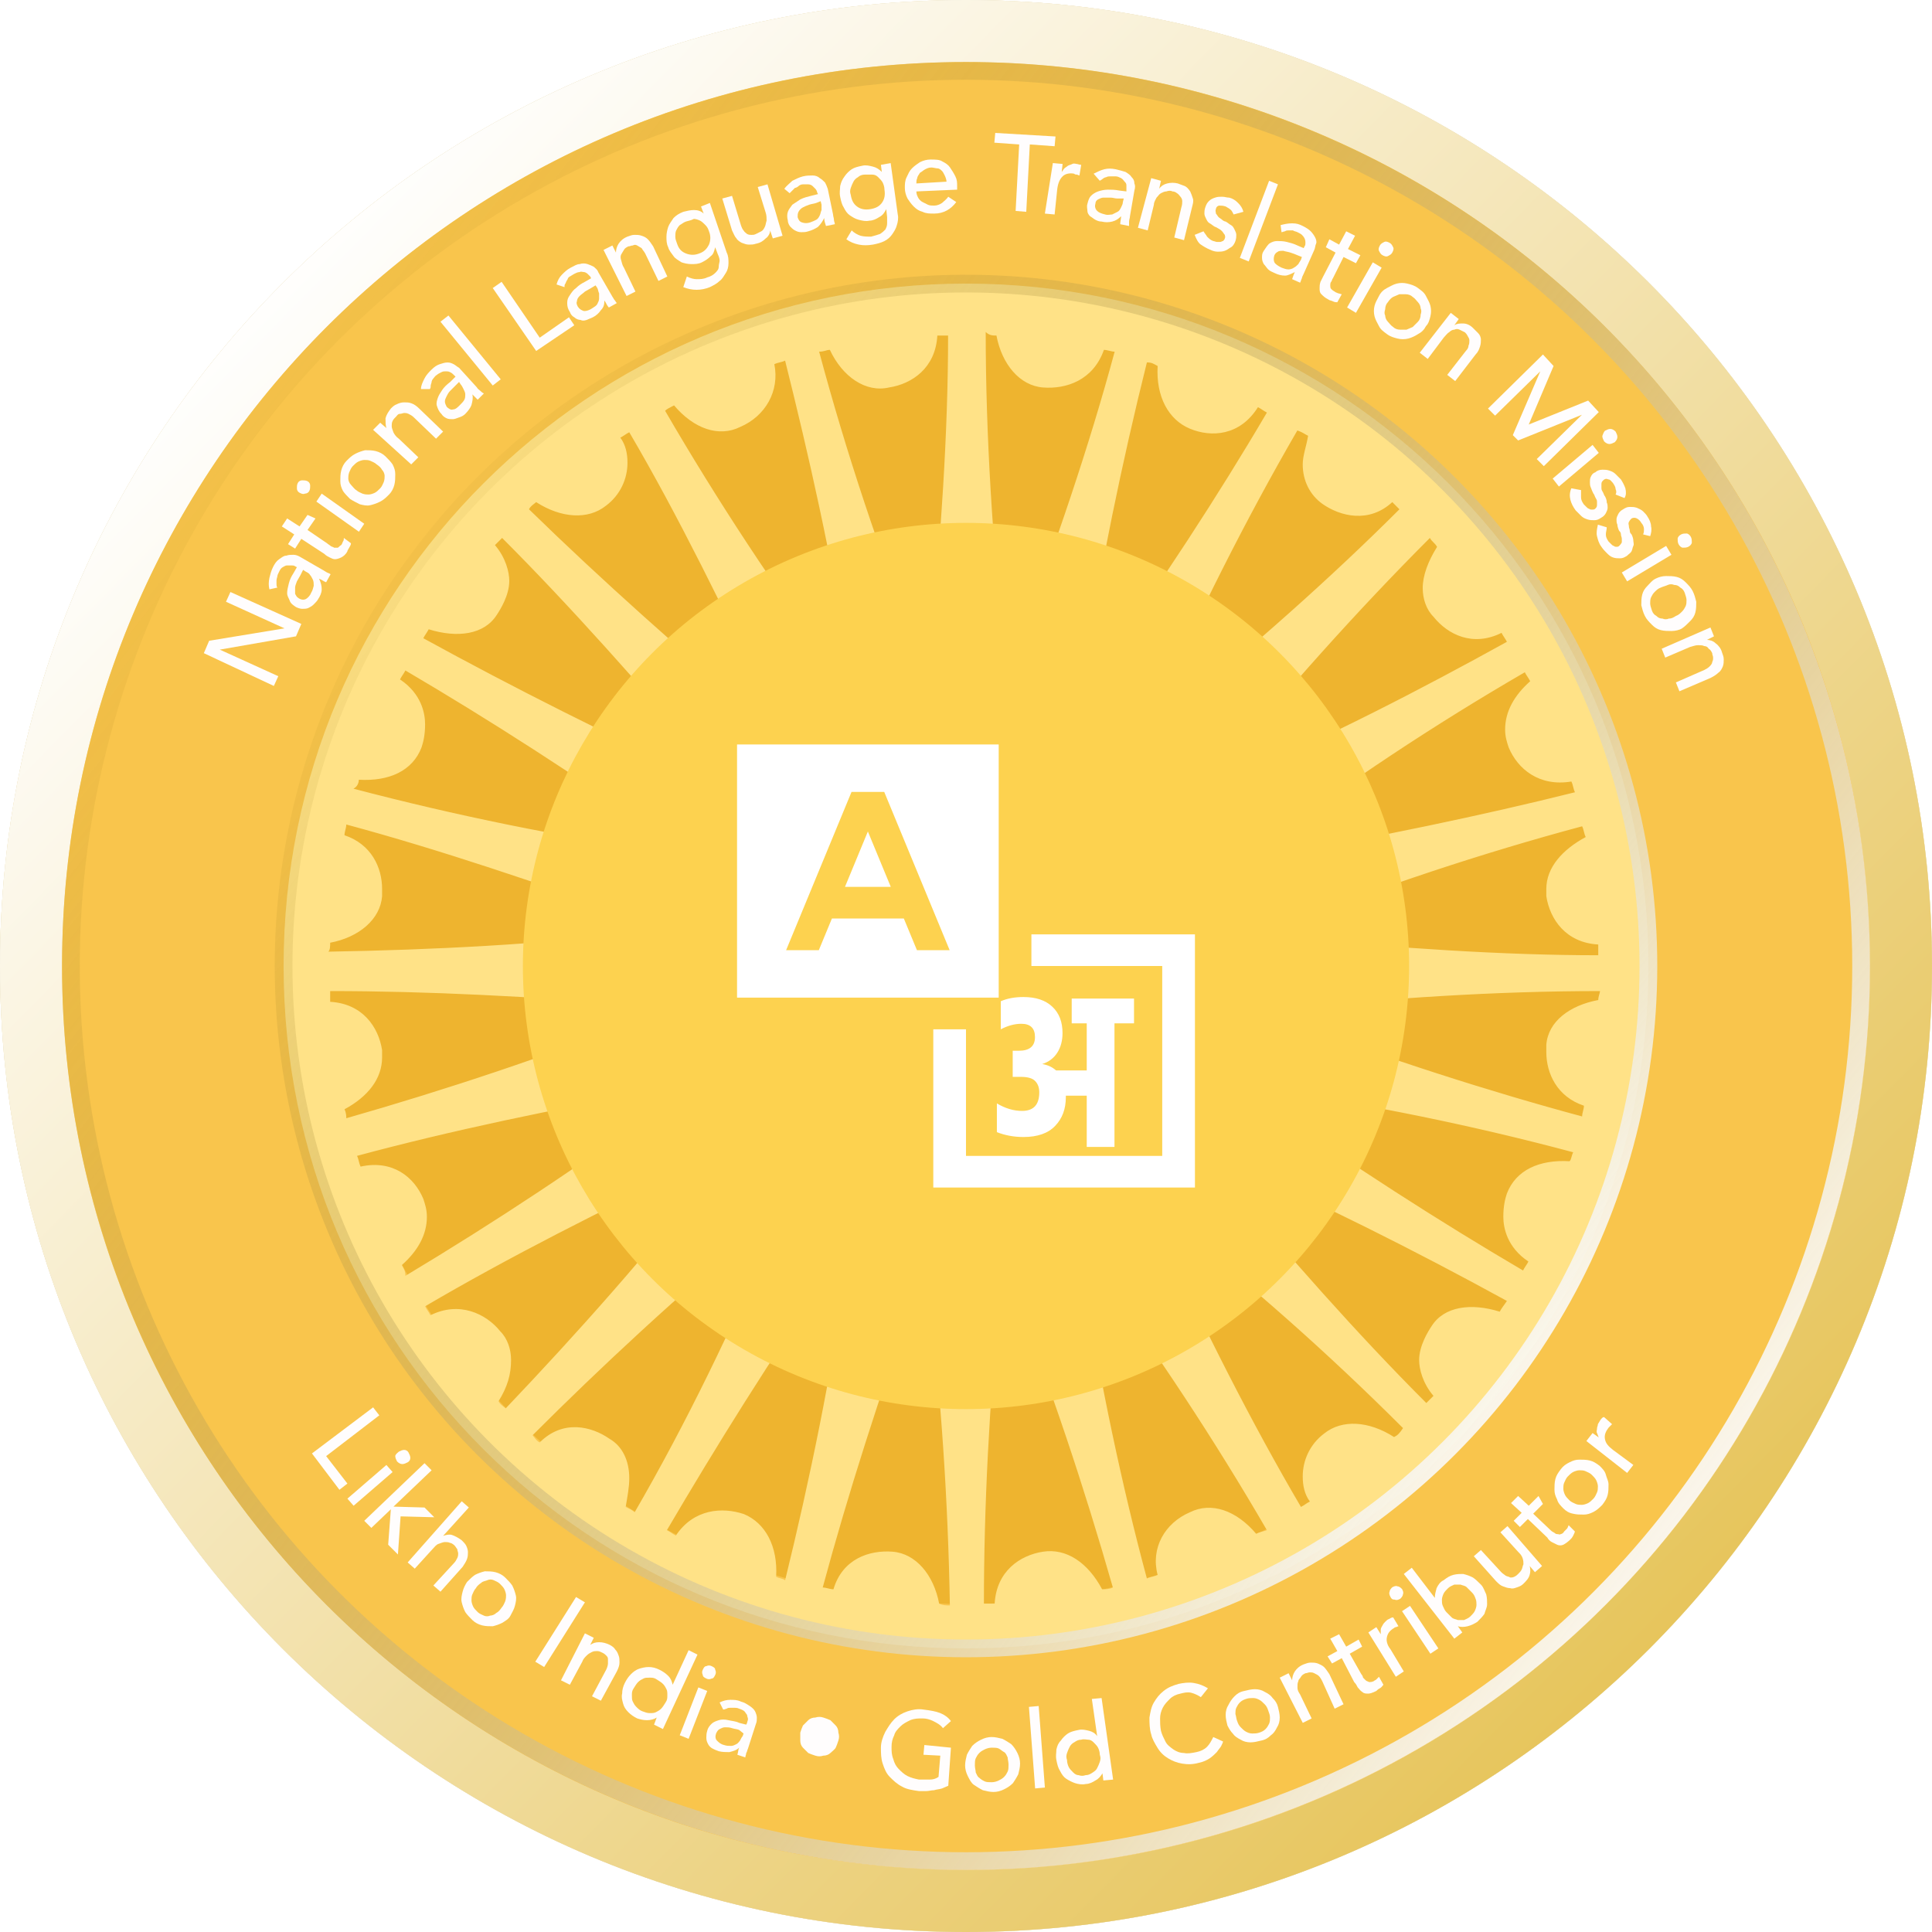 <svg width="218" height="218" viewBox="0 0 218 218" fill="none" xmlns="http://www.w3.org/2000/svg">
    <g filter="url(#filter0_ii)">
        <path d="M218 109C218 169.199 169.199 218 109 218C48.801 218 0 169.199 0 109C0 48.801 48.801 0 109 0C169.199 0 218 48.801 218 109Z" fill="#FDD24F" fill-opacity="0.8"/>
    </g>
    <path d="M214.5 109C214.5 167.266 167.266 214.5 109 214.5C50.734 214.5 3.5 167.266 3.5 109C3.5 50.734 50.734 3.5 109 3.5C167.266 3.5 214.5 50.734 214.5 109Z" stroke="#DFDFDF" stroke-width="7"/>
    <path d="M214.5 109C214.5 167.266 167.266 214.5 109 214.5C50.734 214.5 3.5 167.266 3.5 109C3.5 50.734 50.734 3.5 109 3.5C167.266 3.5 214.5 50.734 214.5 109Z" stroke="url(#paint0_linear)" stroke-width="7"/>
    <path d="M196 109C196 157.049 157.049 196 109 196C60.951 196 22 157.049 22 109C22 60.951 60.951 22 109 22C157.049 22 196 60.951 196 109Z" fill="#EEB42F"/>
    <path fill-rule="evenodd" clip-rule="evenodd" d="M109 37C69.236 37 37 69.236 37 109C37 148.764 69.236 181 109 181C148.764 181 181 148.764 181 109C181 69.236 148.764 37 109 37ZM7 109C7 52.667 52.667 7 109 7C165.333 7 211 52.667 211 109C211 165.333 165.333 211 109 211C52.667 211 7 165.333 7 109Z" fill="#F9C54C"/>
    <path d="M109 32C66.559 32 32 66.357 32 109C32 151.643 66.357 186 109 186C151.643 186 186 151.643 186 109C186 66.357 151.441 32 109 32ZM93.64 39.478C93.843 39.478 93.843 39.478 93.64 39.478C95.055 42.509 97.682 44.328 100.31 43.722C102.937 43.318 105.564 41.499 105.766 37.861C106.171 37.861 106.575 37.861 106.979 37.861C106.979 48.774 106.171 60.496 104.958 73.228C104.756 74.441 104.756 75.653 104.756 76.866C104.352 75.856 103.948 74.643 103.543 73.228C99.299 62.517 95.459 50.997 92.428 39.68C93.034 39.68 93.236 39.478 93.64 39.478ZM76.058 45.743C78.281 48.37 81.11 49.381 83.535 48.168C86.365 46.955 87.982 44.126 87.375 41.094C87.779 40.892 88.184 40.892 88.588 40.69C91.215 51.2 93.843 62.719 95.864 75.451C96.066 76.866 96.268 77.877 96.672 79.089C96.066 78.079 95.459 77.068 94.449 75.856C87.577 66.559 80.908 56.454 75.047 46.349C75.249 46.147 75.653 45.945 76.058 45.743ZM60.496 56.656C63.325 58.475 66.357 58.677 68.378 57.06C69.995 55.848 70.803 54.029 70.803 52.21C70.803 51.2 70.601 50.189 69.995 49.381C70.399 49.178 70.601 48.976 71.005 48.774C76.462 58.071 81.716 68.782 87.173 80.302C87.779 81.514 88.386 82.525 88.79 83.535C87.982 82.727 86.971 81.919 85.961 81.11C77.068 73.633 67.974 65.549 59.688 57.465C59.89 57.06 60.294 56.858 60.496 56.656ZM48.37 71.005C48.572 71.005 48.572 71.005 48.37 71.005C51.604 72.016 54.635 71.612 56.05 69.388C56.454 68.782 57.465 67.165 57.465 65.549C57.465 64.538 57.06 62.921 55.848 61.507C56.05 61.304 56.454 60.9 56.656 60.698C64.336 68.378 72.218 77.27 80.504 86.971C81.312 87.982 82.121 88.79 82.929 89.598C81.919 88.992 80.706 88.588 79.493 87.982C68.984 83.131 58.071 77.674 47.764 72.016C47.966 71.612 48.168 71.409 48.37 71.005ZM40.488 87.982C40.488 87.982 40.488 87.779 40.488 87.982C43.924 88.184 46.551 86.971 47.562 84.344C47.764 83.737 47.966 82.929 47.966 81.716C47.966 80.504 47.562 78.281 45.136 76.664C45.339 76.26 45.541 76.058 45.743 75.653C55.039 81.11 65.144 87.577 75.451 94.853C76.462 95.661 77.674 96.268 78.483 96.874C77.472 96.672 76.058 96.47 74.643 96.066C63.325 94.449 51.402 92.024 39.882 88.992C40.286 88.79 40.488 88.386 40.488 87.982ZM37.255 106.373C37.255 106.373 37.255 106.171 37.255 106.373C40.488 105.766 42.913 103.745 43.115 101.118C43.115 100.916 43.115 100.714 43.115 100.31C43.115 97.885 41.903 95.257 38.871 94.247C38.871 93.843 39.074 93.438 39.074 93.034C49.583 95.864 60.9 99.703 72.824 103.948C74.037 104.352 75.249 104.756 76.26 104.958C75.047 104.958 73.835 105.16 72.42 105.16C61.102 106.575 48.774 107.181 37.053 107.383C37.255 107.181 37.255 106.777 37.255 106.373ZM38.871 125.168C38.871 124.966 38.871 124.966 38.871 125.168C41.499 123.753 43.115 121.732 43.115 119.307C43.115 119.105 43.115 118.701 43.115 118.499C42.711 115.871 40.892 113.244 37.255 113.042C37.255 112.638 37.255 112.234 37.255 111.829C48.168 111.829 59.89 112.436 72.622 113.446C74.037 113.648 75.249 113.648 76.26 113.648C75.249 114.053 74.037 114.457 72.622 114.861C61.911 119.105 50.391 122.945 39.074 126.178C39.074 125.976 39.074 125.572 38.871 125.168ZM45.339 142.751C45.339 142.751 45.339 142.549 45.339 142.751C47.157 141.134 48.168 139.315 48.168 137.294C48.168 136.486 47.966 135.879 47.764 135.273C46.753 132.848 44.328 130.827 40.69 131.635C40.488 131.231 40.488 130.827 40.286 130.423C50.795 127.593 62.315 125.168 74.845 122.945C76.26 122.743 77.27 122.339 78.483 122.136C77.472 122.743 76.462 123.349 75.249 124.36C65.953 131.231 55.848 137.9 45.743 143.963C45.743 143.357 45.541 143.155 45.339 142.751ZM56.252 158.11C57.263 156.493 57.667 155.079 57.667 153.462C57.667 152.249 57.263 151.037 56.454 150.228C54.837 148.207 51.806 146.793 48.572 148.409C48.37 148.005 48.168 147.803 47.966 147.399C57.263 141.942 67.974 136.486 79.493 131.029C80.706 130.423 81.716 129.816 82.727 129.412C81.919 130.22 81.11 131.231 80.302 132.241C73.228 141.336 65.144 150.43 57.06 158.919C56.858 158.717 56.454 158.514 56.252 158.11ZM70.601 170.034C70.803 168.822 71.005 167.811 71.005 166.801C71.005 164.78 70.197 163.163 68.782 162.354C66.761 160.94 63.528 160.131 60.9 162.759C60.496 162.556 60.294 162.152 60.092 161.95C67.772 154.27 76.462 146.186 86.163 138.102C87.173 137.294 87.982 136.486 88.79 135.677C88.184 136.688 87.779 137.9 87.173 139.113C82.727 149.622 77.472 160.535 71.612 170.64C71.409 170.438 71.005 170.236 70.601 170.034ZM87.577 177.916C87.779 174.48 86.365 171.853 83.94 170.843C81.514 170.034 78.281 170.236 76.26 173.268C75.856 173.066 75.653 172.864 75.249 172.661C80.706 163.365 86.971 153.26 94.247 142.751C95.055 141.538 95.661 140.528 96.268 139.719C96.066 140.73 95.864 142.144 95.459 143.559C93.843 154.877 91.417 166.801 88.588 178.32C88.386 178.118 87.982 178.118 87.577 177.916ZM105.969 180.948C105.362 177.714 103.341 175.289 100.714 175.087C98.087 174.885 95.055 175.895 94.045 179.331C93.64 179.331 93.236 179.129 92.832 179.129C95.661 168.619 99.299 157.302 103.543 145.378C103.948 144.165 104.352 142.953 104.554 141.942C104.554 143.155 104.756 144.367 104.756 145.782C106.171 157.1 106.979 169.428 107.181 181.15C106.777 181.15 106.373 181.15 105.969 180.948ZM178.927 94.449C176.299 95.864 174.48 97.885 174.48 100.31C174.48 100.512 174.48 100.916 174.48 101.118C174.885 103.745 176.703 106.373 180.341 106.575C180.341 106.979 180.341 107.383 180.341 107.787C169.63 107.787 157.706 106.979 144.974 105.766C143.559 105.564 142.346 105.564 141.336 105.564C142.346 105.16 143.559 104.756 144.974 104.352C155.685 100.108 167.205 96.268 178.522 93.236C178.724 93.64 178.724 94.045 178.927 94.449ZM172.661 76.866C172.661 76.866 172.661 77.068 172.661 76.866C170.843 78.483 169.832 80.302 169.832 82.323C169.832 83.131 170.034 83.737 170.236 84.344C171.247 86.769 173.672 88.79 177.31 88.184C177.512 88.588 177.512 88.992 177.714 89.396C167.205 92.024 155.483 94.449 142.953 96.672C141.538 96.874 140.528 97.076 139.315 97.48C140.325 96.874 141.336 96.268 142.549 95.459C151.845 88.386 161.95 81.716 172.055 75.856C172.257 76.26 172.459 76.462 172.661 76.866ZM162.152 61.709C161.142 63.325 160.535 64.942 160.535 66.357C160.535 67.57 160.94 68.782 161.748 69.591C163.365 71.612 166.194 73.026 169.428 71.409C169.63 71.814 169.832 72.016 170.034 72.42C160.535 77.674 150.026 83.131 138.304 88.184C137.092 88.79 136.081 89.194 135.071 89.8C135.879 88.992 136.688 87.982 137.698 86.971C144.974 78.079 153.058 68.984 161.344 60.698C161.546 61.102 161.95 61.304 162.152 61.709ZM147.601 49.178C147.601 49.178 147.803 49.381 147.601 49.178C147.399 50.391 146.995 51.402 146.995 52.412C146.995 54.231 147.803 55.848 149.218 56.858C151.239 58.273 154.472 59.081 157.1 56.656C157.302 56.858 157.706 57.263 157.908 57.465C150.228 65.144 141.336 73.026 131.433 81.11C130.423 81.919 129.412 82.727 128.806 83.535C129.412 82.525 129.816 81.514 130.423 80.1C135.071 69.591 140.528 58.677 146.388 48.572C146.995 48.774 147.197 48.976 147.601 49.178ZM130.625 41.297C130.827 41.297 130.827 41.297 130.625 41.297C130.423 44.732 131.837 47.36 134.262 48.37C136.688 49.381 139.921 49.178 141.942 45.945C142.346 46.147 142.549 46.349 142.953 46.551C137.496 55.848 131.029 65.751 123.551 76.26C122.743 77.27 122.136 78.281 121.53 79.291C121.732 78.281 122.136 76.866 122.339 75.451C124.157 64.134 126.583 52.21 129.412 40.892C130.018 40.892 130.22 41.094 130.625 41.297ZM112.436 37.861C112.436 37.861 112.638 37.861 112.436 37.861C113.042 41.094 115.063 43.52 117.69 43.722C120.318 43.924 123.349 42.913 124.562 39.478C124.966 39.478 125.37 39.68 125.774 39.68C122.945 50.189 119.105 61.507 114.659 73.228C114.255 74.441 113.85 75.653 113.446 76.664C113.446 75.451 113.244 74.239 113.244 72.824C112.032 61.507 111.223 49.178 111.223 37.457C111.627 37.861 112.032 37.861 112.436 37.861ZM124.36 179.331C122.743 176.299 120.318 174.682 117.69 175.087C115.063 175.491 112.436 177.31 112.234 180.948C111.829 180.948 111.425 180.948 111.021 180.948C111.021 170.034 111.627 158.312 112.84 145.58C113.042 144.367 113.042 143.357 113.042 142.346C113.042 142.144 113.042 142.144 113.042 141.942C113.446 142.953 113.85 144.165 114.255 145.58C118.499 156.291 122.339 167.811 125.572 179.129C125.168 179.331 124.764 179.331 124.36 179.331ZM141.74 173.066C141.74 173.066 141.538 173.066 141.74 173.066C139.517 170.438 136.688 169.428 134.262 170.64C131.433 171.853 129.816 174.682 130.625 177.714C130.22 177.916 129.816 177.916 129.412 178.118C126.583 167.609 124.157 156.089 122.136 143.559C121.934 142.144 121.732 141.134 121.328 139.921C121.934 140.932 122.541 141.942 123.551 143.155C130.423 152.451 137.092 162.556 142.953 172.661C142.346 172.864 142.144 172.864 141.74 173.066ZM157.302 162.152C157.302 162.354 157.302 162.354 157.302 162.152C154.472 160.333 151.441 160.131 149.42 161.748C147.803 162.961 146.995 164.78 146.995 166.598C146.995 167.609 147.197 168.619 147.803 169.428C147.399 169.63 147.197 169.832 146.793 170.034C141.336 160.738 135.879 150.026 130.625 138.507C130.018 137.294 129.412 136.283 129.008 135.273C129.816 136.081 130.827 136.89 131.837 137.698C140.932 144.772 150.026 152.856 158.312 161.142C157.908 161.748 157.706 161.95 157.302 162.152ZM169.226 148.005C169.226 148.005 169.226 148.207 169.226 148.005C165.992 146.995 162.961 147.399 161.546 149.622C161.142 150.228 160.131 151.845 160.131 153.462C160.131 154.472 160.535 156.089 161.748 157.504C161.546 157.706 161.142 158.11 160.94 158.312C153.26 150.633 145.378 141.74 137.294 132.039C136.486 131.029 135.677 130.018 134.869 129.412C135.879 130.018 137.092 130.423 138.304 131.029C148.814 135.677 159.727 141.134 170.034 146.793C169.63 147.399 169.428 147.601 169.226 148.005ZM177.108 131.029C177.108 131.231 177.108 131.231 177.108 131.029C173.672 130.827 171.045 132.039 170.034 134.667C169.832 135.273 169.63 136.081 169.63 137.294C169.63 138.507 170.034 140.73 172.459 142.346C172.257 142.751 172.055 142.953 171.853 143.357C162.556 137.9 152.451 131.433 142.144 124.157C141.134 123.349 139.921 122.743 139.113 122.136C140.123 122.339 141.538 122.743 142.953 122.945C154.27 124.562 166.194 126.987 177.512 130.018C177.31 130.423 177.31 130.827 177.108 131.029ZM180.341 112.84C177.108 113.446 174.682 115.265 174.48 117.892C174.48 118.094 174.48 118.297 174.48 118.701C174.48 121.126 175.693 123.753 178.724 124.764C178.724 125.168 178.522 125.572 178.522 125.976C168.013 123.147 156.696 119.509 144.772 115.063C143.559 114.659 142.346 114.255 141.336 114.052C142.549 114.052 143.761 113.85 145.176 113.85C156.493 112.638 168.822 111.829 180.543 111.829C180.543 112.032 180.341 112.436 180.341 112.84Z" fill="#FFE287"/>
    <circle cx="109" cy="109" r="77" stroke="url(#paint1_linear)" stroke-width="2"/>
    <circle cx="109" cy="109" r="101" stroke="url(#paint2_linear)" stroke-width="2"/>
    <g filter="url(#filter1_i)">
        <circle cx="109" cy="109" r="50" fill="#FDD24F"/>
    </g>
    <g filter="url(#filter2_d)">
        <path fill-rule="evenodd" clip-rule="evenodd" d="M83.166 85.785V84H112.69V112.571H83.166V85.785ZM99.773 89.357H96.083L88.702 107.214H92.392L93.87 103.643H101.986L103.464 107.214H107.154L99.773 89.357ZM95.344 100.071L97.928 93.821L100.512 100.071H95.344ZM131.142 109H116.38V105.429H134.833V134H105.309V116.143H108.999V130.429H131.142V109ZM127.958 115.47V112.676H120.927V115.47H122.624V120.785H119.163C118.737 120.402 118.216 120.161 117.599 120.061C118.333 119.829 118.899 119.404 119.296 118.789C119.692 118.173 119.891 117.433 119.891 116.568C119.891 115.304 119.509 114.314 118.745 113.599C117.981 112.867 116.893 112.501 115.483 112.501C114.498 112.501 113.646 112.659 112.926 112.975V116.144C113.719 115.728 114.491 115.52 115.24 115.52C116.269 115.52 116.783 116.019 116.783 117.017C116.783 118.049 116.173 118.564 114.954 118.564H114.27V121.509H115.174C115.968 121.509 116.511 121.667 116.805 121.983C117.114 122.299 117.268 122.723 117.268 123.255C117.268 124.653 116.621 125.351 115.328 125.351C114.373 125.351 113.426 125.068 112.485 124.503V127.747C113.411 128.113 114.41 128.296 115.483 128.296C117.07 128.296 118.26 127.88 119.053 127.048C119.861 126.216 120.266 125.135 120.266 123.804V123.63H122.624V129.418H125.754V115.47H127.958Z" fill="white"/>
    </g>
    <path d="M23 73.701L23.6 72.301L32.1 70.901L25.5 67.901L26 66.801L34 70.401L33.4 71.801L24.8 73.301L31.4 76.301L30.9 77.401L23 73.701Z" fill="#FFFDFD"/>
    <path d="M30.4 66.5C30.3 66.1 30.3 65.7 30.4 65.2C30.5 64.8 30.6 64.4 30.8 64C31 63.6 31.2 63.3 31.5 63.1C31.8 62.9 32 62.7 32.3 62.7C32.6 62.6 32.8 62.6 33.1 62.6C33.4 62.6 33.6 62.7 33.8 62.8L36.4 64.3C36.6 64.4 36.7 64.5 36.9 64.6C37.1 64.7 37.2 64.7 37.3 64.8L36.8 65.7C36.5 65.6 36.3 65.4 36 65.3C36.2 65.7 36.3 66.1 36.3 66.5C36.3 66.9 36.1 67.3 35.9 67.6C35.8 67.8 35.6 68 35.4 68.2C35.2 68.4 35 68.5 34.8 68.6C34.6 68.7 34.3 68.7 34.1 68.7C33.9 68.7 33.6 68.6 33.4 68.5C33.1 68.3 32.8 68.1 32.7 67.8C32.6 67.5 32.4 67.3 32.4 66.9C32.4 66.6 32.5 66.2 32.6 65.8C32.7 65.4 32.9 65 33.1 64.7L33.5 64L33.3 63.9C33.2 63.8 33 63.8 32.9 63.8C32.7 63.8 32.6 63.8 32.4 63.8C32.2 63.8 32.1 63.9 31.9 64C31.7 64.1 31.6 64.3 31.5 64.5C31.4 64.7 31.3 64.9 31.3 65C31.3 65.1 31.2 65.3 31.2 65.5C31.2 65.6 31.2 65.8 31.2 65.9C31.2 66 31.2 66.2 31.3 66.3L30.4 66.5ZM33.9 64.9C33.8 65.1 33.6 65.4 33.5 65.6C33.4 65.9 33.3 66.1 33.3 66.3C33.3 66.5 33.3 66.8 33.3 67C33.4 67.2 33.5 67.4 33.7 67.5C34 67.7 34.3 67.7 34.5 67.6C34.7 67.5 35 67.2 35.1 66.9C35.3 66.6 35.3 66.4 35.4 66.1C35.4 65.9 35.4 65.6 35.3 65.4C35.2 65.2 35.1 65 35 64.9C34.9 64.7 34.7 64.6 34.5 64.5L34.2 64.3L33.9 64.9Z" fill="#FFFDFD"/>
    <path d="M35.6 58.5L34.7 59.8L36.9 61.3C37 61.4 37.2 61.5 37.3 61.6C37.4 61.7 37.6 61.7 37.7 61.8C37.8 61.8 38 61.8 38.1 61.8C38.2 61.8 38.3 61.6 38.5 61.5C38.6 61.4 38.6 61.3 38.7 61.1C38.8 61 38.8 60.8 38.8 60.7L39.6 61.3C39.6 61.5 39.5 61.6 39.4 61.8C39.3 62 39.2 62.1 39.2 62.2C39 62.6 38.7 62.8 38.5 62.9C38.3 63 38 63.1 37.8 63.1C37.6 63.1 37.4 63 37.2 62.9C37 62.8 36.8 62.7 36.6 62.5L34 60.8L33.3 61.9L32.5 61.4L33.2 60.3L31.8 59.4L32.4 58.5L33.8 59.4L34.7 58.1L35.6 58.5Z" fill="#FFFDFD"/>
    <path d="M33.8 55.599C33.6 55.499 33.5 55.299 33.5 55.099C33.5 54.899 33.5 54.699 33.6 54.499C33.7 54.299 33.9 54.199 34.1 54.199C34.3 54.199 34.5 54.199 34.7 54.299C34.9 54.399 35 54.599 35 54.799C35 54.999 35 55.199 34.9 55.399C34.8 55.599 34.6 55.699 34.4 55.699C34.2 55.799 34 55.699 33.8 55.599ZM35.7 56.599L36.3 55.699L41.1 59.099L40.5 59.999L35.7 56.599Z" fill="#FFFDFD"/>
    <path d="M39.5 56.301C39.2 56.001 38.9 55.701 38.7 55.401C38.5 55.001 38.4 54.701 38.4 54.301C38.4 53.901 38.4 53.501 38.5 53.101C38.6 52.701 38.8 52.301 39.1 52.001C39.4 51.701 39.7 51.401 40.1 51.201C40.5 51.001 40.8 50.901 41.2 50.801C41.6 50.801 42 50.801 42.4 50.901C42.8 51.001 43.2 51.201 43.5 51.501C43.8 51.801 44.1 52.101 44.3 52.401C44.5 52.801 44.6 53.101 44.6 53.501C44.6 53.901 44.6 54.301 44.5 54.701C44.4 55.101 44.2 55.501 43.9 55.801C43.6 56.101 43.3 56.401 42.9 56.601C42.5 56.801 42.2 56.901 41.8 57.001C41.4 57.101 41 57.001 40.6 56.901C40.2 56.701 39.8 56.501 39.5 56.301ZM40.2 55.301C40.4 55.501 40.7 55.601 40.9 55.701C41.2 55.801 41.4 55.801 41.6 55.801C41.8 55.801 42.1 55.701 42.3 55.601C42.5 55.501 42.7 55.301 42.9 55.101C43.1 54.901 43.2 54.601 43.3 54.401C43.4 54.101 43.4 53.901 43.4 53.701C43.4 53.501 43.3 53.201 43.1 53.001C43 52.801 42.8 52.601 42.5 52.401C42.3 52.201 42 52.101 41.8 52.001C41.6 51.901 41.3 51.901 41.1 51.901C40.9 51.901 40.6 52.001 40.4 52.101C40.2 52.201 40 52.401 39.8 52.601C39.6 52.801 39.5 53.101 39.4 53.301C39.3 53.601 39.3 53.801 39.3 54.001C39.3 54.201 39.4 54.501 39.6 54.701C39.8 54.901 40 55.201 40.2 55.301Z" fill="#FFFDFD"/>
    <path d="M42.1 48.5L42.9 47.7L43.6 48.3C43.5 48 43.5 47.6 43.5 47.2C43.6 46.8 43.8 46.5 44.1 46.1C44.3 45.9 44.5 45.7 44.8 45.6C45 45.5 45.3 45.4 45.6 45.4C45.9 45.4 46.1 45.4 46.4 45.5C46.7 45.6 47 45.8 47.3 46.1L50 48.7L49.2 49.5L46.7 47.1C46.5 46.9 46.3 46.8 46.1 46.7C45.9 46.6 45.7 46.6 45.6 46.6C45.5 46.6 45.3 46.7 45.1 46.7C44.9 46.7 44.8 46.9 44.7 47C44.5 47.2 44.4 47.3 44.3 47.5C44.2 47.7 44.2 47.9 44.2 48.1C44.2 48.3 44.3 48.5 44.4 48.8C44.5 49 44.7 49.3 45 49.5L47.2 51.6L46.4 52.4L42.1 48.5Z" fill="#FFFDFD"/>
    <path d="M47.5 43.9C47.5 43.5 47.7 43.1 47.9 42.7C48.1 42.3 48.4 42 48.7 41.7C49 41.4 49.3 41.2 49.6 41.1C49.9 41 50.2 40.9 50.5 40.9C50.8 40.9 51 41 51.2 41.1C51.4 41.2 51.6 41.4 51.8 41.5L53.8 43.7C53.9 43.9 54.1 44 54.2 44.1C54.3 44.2 54.4 44.3 54.6 44.4L53.9 45.1C53.7 44.9 53.5 44.7 53.3 44.5C53.4 44.9 53.3 45.3 53.2 45.7C53.1 46 52.8 46.4 52.5 46.7C52.3 46.9 52.1 47 51.8 47.1C51.5 47.2 51.3 47.3 51.1 47.3C50.9 47.3 50.6 47.3 50.4 47.2C50.2 47.1 50 47 49.8 46.7C49.5 46.4 49.4 46.1 49.3 45.8C49.2 45.5 49.3 45.2 49.4 44.9C49.5 44.6 49.7 44.3 49.9 44C50.1 43.7 50.4 43.4 50.8 43.1L51.4 42.5L51.2 42.3C51.1 42.2 51 42.1 50.8 42C50.6 41.9 50.5 41.9 50.3 41.9C50.1 41.9 50 41.9 49.8 42C49.6 42.1 49.4 42.2 49.3 42.3C49.1 42.4 49 42.6 48.9 42.7C48.8 42.8 48.7 43 48.7 43.1C48.7 43.2 48.6 43.4 48.6 43.5C48.6 43.6 48.6 43.8 48.5 43.9H47.5ZM51.4 43.5C51.2 43.7 51 43.9 50.8 44.1C50.6 44.3 50.5 44.5 50.4 44.7C50.3 44.9 50.2 45.1 50.2 45.3C50.2 45.5 50.3 45.7 50.4 45.9C50.6 46.1 50.9 46.3 51.1 46.2C51.4 46.2 51.6 46 51.9 45.7C52.1 45.5 52.3 45.3 52.4 45.1C52.5 44.9 52.5 44.7 52.5 44.5C52.5 44.3 52.4 44.1 52.3 43.9C52.2 43.7 52.1 43.5 52 43.4L51.8 43.1L51.4 43.5Z" fill="#FFFDFD"/>
    <path d="M49.7 36.3L50.6 35.6L56.5 42.8L55.6 43.5L49.7 36.3Z" fill="#FFFDFD"/>
    <path d="M55.6 32.501L56.6 31.801L60.9 38.101L64.2 35.801L64.8 36.701L60.5 39.601L55.6 32.501Z" fill="#FFFDFD"/>
    <path d="M62.8 32.1C62.9 31.7 63.1 31.3 63.4 31C63.7 30.7 64 30.4 64.4 30.2C64.8 30 65.1 29.8 65.4 29.8C65.7 29.7 66 29.7 66.3 29.8C66.6 29.9 66.8 30 67 30.1C67.2 30.3 67.4 30.4 67.5 30.7L69 33.3C69.1 33.5 69.2 33.6 69.3 33.8C69.4 33.9 69.5 34.1 69.6 34.2L68.7 34.7C68.5 34.5 68.4 34.2 68.2 33.9C68.2 34.4 68.1 34.7 67.8 35C67.6 35.3 67.3 35.6 66.9 35.8C66.7 35.9 66.4 36 66.2 36.1C65.9 36.2 65.7 36.2 65.5 36.1C65.3 36.1 65 36 64.8 35.8C64.6 35.7 64.4 35.5 64.3 35.2C64.1 34.9 64 34.6 64 34.2C64 33.8 64.1 33.6 64.3 33.3C64.5 33 64.7 32.7 65 32.5C65.3 32.2 65.6 32 66 31.8L66.7 31.4L66.6 31.2C66.5 31.1 66.4 31 66.3 30.9C66.2 30.8 66 30.7 65.9 30.7C65.7 30.7 65.6 30.6 65.4 30.7C65.2 30.7 65 30.8 64.8 30.9C64.6 31 64.5 31.1 64.3 31.2C64.1 31.3 64.1 31.4 64 31.6C63.9 31.7 63.9 31.8 63.8 32C63.7 32.1 63.7 32.2 63.7 32.4L62.8 32.1ZM66.7 32.5C66.5 32.6 66.2 32.8 66 32.9C65.8 33.1 65.6 33.2 65.4 33.4C65.2 33.6 65.1 33.8 65.1 34C65 34.2 65.1 34.4 65.2 34.6C65.4 34.9 65.6 35 65.9 35.1C66.2 35.1 66.5 35 66.8 34.8C67.1 34.6 67.3 34.5 67.4 34.3C67.5 34.1 67.6 33.9 67.6 33.7C67.6 33.5 67.6 33.3 67.6 33.1C67.5 32.9 67.5 32.7 67.4 32.5L67.2 32.2L66.7 32.5Z" fill="#FFFDFD"/>
    <path d="M68.1 28.2L69.1 27.7L69.5 28.5C69.5 28.2 69.6 27.8 69.8 27.5C70 27.2 70.3 26.9 70.8 26.7C71.1 26.6 71.3 26.5 71.6 26.5C71.9 26.5 72.1 26.5 72.4 26.6C72.7 26.7 72.9 26.8 73.1 27C73.3 27.2 73.5 27.5 73.7 27.8L75.3 31.2L74.3 31.7L72.8 28.6C72.7 28.4 72.5 28.2 72.4 28C72.2 27.9 72.1 27.8 71.9 27.7C71.7 27.6 71.6 27.6 71.4 27.7C71.2 27.7 71.1 27.8 70.9 27.8C70.7 27.9 70.5 28 70.4 28.2C70.3 28.4 70.2 28.5 70.1 28.7C70 28.9 70 29.1 70.1 29.4C70.2 29.7 70.2 29.9 70.4 30.2L71.7 32.9L70.7 33.4L68.1 28.2Z" fill="#FFFDFD"/>
    <path d="M82 28.5C82.2 28.9 82.2 29.3 82.2 29.7C82.2 30.1 82.1 30.5 81.9 30.8C81.7 31.1 81.5 31.5 81.2 31.7C80.9 32 80.5 32.2 80.1 32.4C79.6 32.6 79.1 32.7 78.6 32.7C78.1 32.7 77.6 32.6 77.1 32.4L77.5 31.2C77.9 31.4 78.3 31.5 78.6 31.5C79 31.5 79.4 31.5 79.8 31.3C80.2 31.2 80.5 31 80.7 30.8C80.9 30.6 81.1 30.4 81.1 30.1C81.1 29.8 81.2 29.6 81.2 29.4C81.2 29.2 81.1 28.9 81 28.7L80.7 27.9C80.6 28.3 80.5 28.7 80.2 28.9C79.9 29.2 79.6 29.4 79.2 29.6C78.8 29.8 78.4 29.8 78 29.8C77.6 29.8 77.2 29.7 76.9 29.6C76.6 29.4 76.2 29.2 76 28.9C75.8 28.6 75.5 28.3 75.4 27.9C75.2 27.5 75.2 27.1 75.2 26.7C75.2 26.3 75.3 25.9 75.4 25.6C75.5 25.3 75.8 24.9 76 24.6C76.3 24.3 76.6 24.1 77.1 23.9C77.5 23.8 77.9 23.7 78.3 23.7C78.7 23.7 79.1 23.8 79.4 24.1L79.1 23.3L80.1 22.9L82 28.5ZM77.4 25C77.1 25.1 76.9 25.3 76.7 25.4C76.5 25.6 76.4 25.8 76.3 26C76.2 26.2 76.2 26.5 76.2 26.7C76.2 27 76.3 27.2 76.4 27.5C76.6 28.1 76.9 28.4 77.4 28.6C77.9 28.8 78.4 28.8 78.9 28.6C79.5 28.4 79.8 28 80 27.6C80.2 27.1 80.2 26.6 80 26.1C79.9 25.8 79.8 25.6 79.6 25.4C79.4 25.2 79.2 25 79 24.9C78.8 24.8 78.5 24.7 78.3 24.7C77.9 24.9 77.7 24.9 77.4 25Z" fill="#FFFDFD"/>
    <path d="M88.3 26.601L87.2 26.901L86.9 26.001C86.9 26.301 86.7 26.701 86.4 26.901C86.1 27.201 85.8 27.401 85.3 27.501C85 27.601 84.8 27.601 84.5 27.601C84.2 27.601 84 27.501 83.7 27.401C83.5 27.301 83.2 27.101 83.1 26.901C82.9 26.701 82.8 26.401 82.6 26.001L81.5 22.401L82.6 22.101L83.6 25.401C83.7 25.701 83.8 25.901 83.9 26.001C84 26.201 84.2 26.301 84.3 26.401C84.5 26.501 84.6 26.501 84.8 26.501C85 26.501 85.1 26.501 85.3 26.401C85.5 26.301 85.7 26.201 85.9 26.101C86.1 26.001 86.2 25.801 86.3 25.601C86.4 25.401 86.4 25.201 86.5 24.901C86.5 24.601 86.5 24.301 86.4 24.001L85.5 21.101L86.6 20.801L88.3 26.601Z" fill="#FFFDFD"/>
    <path d="M88.5 21.301C88.7 21.001 89.1 20.701 89.4 20.401C89.8 20.201 90.2 20.001 90.6 19.901C91 19.801 91.4 19.801 91.7 19.801C92 19.801 92.3 19.901 92.5 20.101C92.7 20.201 92.9 20.401 93.1 20.601C93.2 20.801 93.3 21.001 93.4 21.301L94 24.201C94 24.401 94.1 24.601 94.1 24.801C94.1 25.001 94.2 25.101 94.2 25.301L93.2 25.501C93.1 25.201 93 24.901 93 24.601C92.8 25.001 92.6 25.301 92.3 25.601C92 25.801 91.6 26.001 91.2 26.101C90.9 26.201 90.7 26.201 90.4 26.201C90.1 26.201 89.9 26.101 89.7 26.001C89.5 25.901 89.3 25.701 89.2 25.601C89.1 25.501 88.9 25.201 88.9 24.901C88.8 24.501 88.8 24.201 88.9 23.901C89 23.601 89.2 23.401 89.4 23.101C89.7 22.901 90 22.701 90.3 22.501C90.7 22.301 91.1 22.201 91.5 22.101L92.3 21.901L92.2 21.701C92.2 21.601 92.1 21.401 92 21.301C91.9 21.201 91.8 21.101 91.7 21.001C91.6 20.901 91.4 20.801 91.2 20.801C91 20.801 90.8 20.801 90.6 20.801C90.4 20.801 90.2 20.901 90.1 21.001C90 21.101 89.8 21.201 89.7 21.201C89.6 21.301 89.5 21.401 89.4 21.501C89.3 21.601 89.2 21.701 89.1 21.801L88.5 21.301ZM92.1 22.901C91.8 23.001 91.6 23.001 91.3 23.101C91 23.201 90.8 23.301 90.6 23.401C90.4 23.501 90.2 23.701 90.1 23.901C90 24.101 90 24.301 90 24.501C90.1 24.801 90.2 25.001 90.5 25.101C90.8 25.201 91.1 25.201 91.4 25.101C91.7 25.001 91.9 24.901 92.1 24.801C92.3 24.701 92.4 24.501 92.5 24.301C92.6 24.101 92.6 23.901 92.7 23.701C92.7 23.501 92.7 23.301 92.7 23.101L92.6 22.701L92.1 22.901Z" fill="#FFFDFD"/>
    <path d="M101.3 24.2C101.4 24.6 101.3 25.1 101.2 25.4C101.1 25.8 100.9 26.1 100.7 26.4C100.5 26.7 100.2 27 99.8 27.2C99.4 27.4 99 27.5 98.5 27.6C97.9 27.7 97.4 27.7 96.9 27.6C96.4 27.5 95.9 27.3 95.5 27L96.1 26C96.4 26.3 96.8 26.5 97.1 26.6C97.5 26.7 97.8 26.7 98.3 26.7C98.7 26.6 99 26.5 99.3 26.4C99.6 26.2 99.7 26.1 99.9 25.9C100 25.7 100.1 25.5 100.1 25.2C100.1 25 100.1 24.7 100.1 24.5L100 23.6C99.8 24 99.6 24.3 99.2 24.5C98.9 24.7 98.5 24.9 98.1 24.9C97.7 25 97.3 24.9 96.9 24.8C96.5 24.7 96.2 24.5 95.9 24.3C95.6 24.1 95.4 23.8 95.2 23.4C95 23.1 94.9 22.7 94.8 22.2C94.7 21.7 94.8 21.4 94.8 21C94.9 20.6 95 20.3 95.3 19.9C95.5 19.6 95.8 19.3 96.1 19.1C96.4 18.9 96.8 18.8 97.3 18.7C97.7 18.6 98.1 18.7 98.5 18.8C98.9 18.9 99.2 19.1 99.5 19.4L99.4 18.6L100.5 18.4L101.3 24.2ZM97.6 19.7C97.3 19.7 97 19.8 96.8 20C96.6 20.1 96.4 20.3 96.3 20.5C96.2 20.7 96.1 20.9 96 21.2C95.9 21.5 95.9 21.7 96 22C96.1 22.6 96.3 23 96.7 23.3C97.1 23.6 97.6 23.7 98.2 23.6C98.8 23.5 99.2 23.3 99.5 22.9C99.8 22.5 99.9 22 99.8 21.4C99.8 21.1 99.7 20.8 99.6 20.6C99.5 20.4 99.3 20.2 99.1 20C98.9 19.8 98.7 19.7 98.4 19.7C98.1 19.7 97.9 19.7 97.6 19.7Z" fill="#FFFDFD"/>
    <path d="M103.4 21.6C103.4 21.9 103.5 22.1 103.6 22.3C103.7 22.5 103.9 22.7 104.1 22.8C104.3 22.9 104.5 23 104.7 23.1C104.9 23.2 105.2 23.2 105.4 23.2C105.7 23.2 106 23.1 106.3 22.9C106.5 22.7 106.8 22.5 107 22.2L107.9 22.8C107.3 23.6 106.5 24.1 105.4 24.1C104.9 24.1 104.5 24.1 104.1 23.9C103.7 23.8 103.4 23.6 103.1 23.3C102.8 23 102.6 22.7 102.4 22.4C102.2 22 102.1 21.6 102.1 21.2C102.1 20.8 102.1 20.4 102.3 20C102.5 19.6 102.6 19.3 102.9 19C103.2 18.7 103.5 18.5 103.8 18.3C104.2 18.1 104.6 18 105 18C105.5 18 106 18 106.3 18.2C106.7 18.4 107 18.6 107.2 18.9C107.4 19.2 107.6 19.5 107.8 19.9C108 20.3 108 20.6 108 21V21.4L103.4 21.6ZM106.8 20.5C106.8 20.3 106.7 20 106.6 19.8C106.5 19.6 106.4 19.4 106.3 19.3C106.2 19.2 106 19 105.8 19C105.6 19 105.3 18.9 105.1 18.9C104.8 18.9 104.6 19 104.4 19.1C104.2 19.2 104 19.4 103.8 19.5C103.7 19.7 103.5 19.9 103.5 20.1C103.4 20.3 103.4 20.5 103.4 20.7L106.8 20.5Z" fill="#FFFDFD"/>
    <path d="M115 16.3L112.2 16.1L112.3 15L119.1 15.4L119 16.5L116.2 16.3L115.8 23.9L114.6 23.8L115 16.3Z" fill="#FFFDFD"/>
    <path d="M118.8 18.4L119.9 18.5L119.8 19.4C119.9 19.3 120 19.1 120.1 19C120.2 18.9 120.4 18.8 120.5 18.7C120.7 18.6 120.8 18.6 121 18.5C121.2 18.4 121.4 18.5 121.5 18.5C121.6 18.5 121.8 18.6 122 18.6L121.8 19.8C121.7 19.8 121.6 19.7 121.5 19.7C121.4 19.7 121.3 19.7 121.2 19.6C120.7 19.5 120.2 19.6 119.9 19.9C119.6 20.2 119.4 20.6 119.3 21.3L119 24.2L117.9 24.1L118.8 18.4Z" fill="#FFFDFD"/>
    <path d="M123.4 19.6C123.8 19.4 124.2 19.2 124.6 19.1C125 19 125.4 19 125.9 19.1C126.3 19.2 126.7 19.3 127 19.4C127.3 19.6 127.5 19.7 127.7 20C127.9 20.2 128 20.4 128 20.7C128.1 20.9 128.1 21.2 128 21.5L127.5 24.4C127.5 24.6 127.4 24.8 127.4 25C127.4 25.2 127.4 25.3 127.4 25.5L126.4 25.3C126.4 25 126.5 24.7 126.5 24.4C126.2 24.7 125.9 24.9 125.5 25C125.1 25.1 124.7 25.1 124.3 25C124 25 123.8 24.9 123.6 24.8C123.4 24.7 123.2 24.5 123 24.4C122.8 24.2 122.7 24 122.7 23.8C122.7 23.6 122.6 23.3 122.7 23C122.8 22.6 122.9 22.3 123.1 22.1C123.3 21.9 123.6 21.7 123.9 21.6C124.2 21.5 124.6 21.4 125 21.4C125.4 21.4 125.8 21.4 126.3 21.5L127.1 21.6V21.4C127.1 21.3 127.1 21.1 127.1 20.9C127.1 20.7 127 20.6 126.9 20.5C126.8 20.4 126.7 20.2 126.5 20.1C126.3 20 126.1 19.9 125.9 19.9C125.7 19.9 125.5 19.9 125.3 19.9C125.1 19.9 125 19.9 124.8 20C124.7 20 124.5 20.1 124.4 20.2C124.3 20.3 124.2 20.3 124.1 20.4L123.4 19.6ZM126.1 22.4C125.8 22.4 125.6 22.3 125.3 22.3C125 22.3 124.8 22.3 124.5 22.3C124.3 22.3 124.1 22.4 123.9 22.5C123.7 22.6 123.6 22.8 123.6 23C123.5 23.3 123.6 23.6 123.8 23.8C124 24 124.3 24.1 124.7 24.2C125 24.3 125.3 24.2 125.5 24.2C125.7 24.1 125.9 24 126.1 23.9C126.3 23.8 126.4 23.6 126.5 23.4C126.6 23.2 126.7 23 126.7 22.8L126.8 22.4H126.1Z" fill="#FFFDFD"/>
    <path d="M129.9 20.1L131 20.4L130.8 21.3C131 21 131.3 20.8 131.7 20.7C132.1 20.6 132.5 20.6 132.9 20.7C133.2 20.8 133.4 20.9 133.7 21C133.9 21.1 134.1 21.3 134.3 21.6C134.4 21.8 134.5 22.1 134.6 22.4C134.7 22.7 134.6 23 134.5 23.4L133.6 27.1L132.5 26.8L133.3 23.4C133.4 23.1 133.4 22.9 133.4 22.7C133.4 22.5 133.3 22.3 133.2 22.2C133.1 22.1 133 21.9 132.8 21.8C132.7 21.7 132.5 21.6 132.3 21.6C132.1 21.5 131.9 21.5 131.6 21.6C131.4 21.6 131.2 21.7 131 21.8C130.8 21.9 130.7 22.1 130.5 22.3C130.4 22.5 130.2 22.8 130.2 23.1L129.5 26L128.4 25.7L129.9 20.1Z" fill="#FFFDFD"/>
    <path d="M139.2 24.199C139.1 23.999 139 23.799 138.9 23.699C138.8 23.599 138.5 23.399 138.3 23.299C138 23.199 137.8 23.199 137.6 23.199C137.4 23.199 137.2 23.399 137.2 23.599C137.1 23.799 137.2 23.899 137.2 24.099C137.3 24.199 137.4 24.399 137.5 24.499C137.6 24.599 137.8 24.699 137.9 24.799C138 24.899 138.2 24.999 138.3 24.999C138.5 25.099 138.7 25.299 138.9 25.399C139.1 25.499 139.2 25.699 139.3 25.899C139.4 26.099 139.5 26.299 139.5 26.499C139.5 26.699 139.5 26.899 139.4 27.199C139.3 27.499 139.1 27.799 138.9 27.899C138.7 27.999 138.5 28.199 138.2 28.299C137.9 28.399 137.7 28.399 137.4 28.399C137.1 28.399 136.8 28.299 136.6 28.199C136.1 27.999 135.8 27.799 135.5 27.599C135.2 27.399 135 26.999 134.8 26.499L135.8 26.099C135.9 26.299 136.1 26.499 136.2 26.699C136.4 26.899 136.6 27.099 136.9 27.199C137 27.199 137.2 27.299 137.3 27.299C137.4 27.299 137.6 27.299 137.7 27.299C137.8 27.299 137.9 27.199 138 27.199C138.1 27.099 138.2 26.999 138.2 26.899C138.3 26.699 138.2 26.599 138.2 26.499C138.1 26.399 138 26.199 137.9 26.099C137.8 25.999 137.7 25.899 137.5 25.799C137.3 25.699 137.2 25.599 137.1 25.599C136.9 25.499 136.7 25.299 136.5 25.199C136.3 25.099 136.2 24.899 136.1 24.699C136 24.499 135.9 24.299 135.9 24.099C135.9 23.899 135.9 23.699 136 23.399C136.1 23.099 136.2 22.899 136.4 22.699C136.6 22.499 136.8 22.399 137.1 22.299C137.4 22.199 137.6 22.199 137.9 22.199C138.2 22.199 138.4 22.299 138.7 22.299C139.1 22.399 139.4 22.599 139.7 22.899C140 23.199 140.2 23.499 140.3 23.899L139.2 24.199Z" fill="#FFFDFD"/>
    <path d="M143.2 20.4L144.2 20.8L140.9 29.5L139.9 29.1L143.2 20.4Z" fill="#FFFDFD"/>
    <path d="M144.5 25.399C144.9 25.299 145.3 25.199 145.8 25.199C146.3 25.199 146.6 25.299 147 25.499C147.4 25.699 147.7 25.899 147.9 26.099C148.1 26.299 148.3 26.599 148.4 26.799C148.5 26.999 148.6 27.299 148.5 27.499C148.4 27.699 148.4 27.999 148.3 28.199L147.1 30.899C147 31.099 146.9 31.299 146.9 31.399C146.8 31.599 146.8 31.699 146.7 31.899L145.8 31.499C145.9 31.199 146 30.899 146.1 30.699C145.7 30.899 145.3 31.099 145 31.099C144.6 31.099 144.2 30.999 143.8 30.799C143.6 30.699 143.3 30.599 143.1 30.399C142.9 30.199 142.8 29.999 142.6 29.799C142.5 29.599 142.4 29.399 142.4 29.099C142.4 28.799 142.4 28.599 142.6 28.299C142.8 27.999 143 27.699 143.2 27.499C143.5 27.299 143.8 27.199 144.1 27.199C144.4 27.199 144.8 27.199 145.2 27.299C145.6 27.399 146 27.499 146.4 27.699L147.1 27.999L147.2 27.799C147.3 27.699 147.3 27.499 147.3 27.399C147.3 27.299 147.3 27.099 147.2 26.899C147.1 26.699 147 26.599 146.9 26.499C146.8 26.399 146.6 26.299 146.4 26.199C146.2 26.099 146 26.099 145.9 25.999C145.7 25.999 145.6 25.999 145.4 25.999C145.3 25.999 145.1 25.999 145 26.099C144.9 26.099 144.7 26.199 144.6 26.199L144.5 25.399ZM146.4 28.799C146.2 28.699 145.9 28.599 145.6 28.499C145.3 28.399 145.1 28.399 144.8 28.299C144.6 28.299 144.3 28.299 144.2 28.399C144 28.499 143.9 28.599 143.8 28.799C143.7 29.099 143.7 29.399 143.8 29.599C143.9 29.799 144.2 29.999 144.6 30.199C144.9 30.299 145.1 30.399 145.4 30.399C145.6 30.399 145.9 30.299 146 30.199C146.2 30.099 146.3 29.999 146.5 29.799C146.6 29.599 146.7 29.499 146.8 29.299L146.9 28.999L146.4 28.799Z" fill="#FFFDFD"/>
    <path d="M153 29.7L151.6 29L150.4 31.4C150.3 31.5 150.3 31.7 150.2 31.8C150.1 31.9 150.1 32.1 150.1 32.2C150.1 32.3 150.1 32.5 150.2 32.6C150.3 32.7 150.4 32.8 150.6 32.9C150.7 33 150.8 33 151 33.1C151.1 33.1 151.3 33.2 151.4 33.2L150.9 34.1C150.7 34.1 150.6 34.1 150.4 34C150.2 33.9 150 33.9 149.9 33.8C149.5 33.6 149.3 33.4 149.1 33.2C148.9 33 148.9 32.8 148.9 32.5C148.9 32.3 148.9 32.1 149 31.8C149.1 31.6 149.2 31.4 149.3 31.2L150.7 28.5L149.6 27.9L150 27L151.1 27.6L151.9 26.1L152.9 26.6L152.1 28.1L153.5 28.8L153 29.7Z" fill="#FFFDFD"/>
    <path d="M154.9 29.599L155.9 30.199L153 35.299L152 34.699L154.9 29.599ZM155.7 27.699C155.8 27.499 156 27.399 156.2 27.299C156.4 27.199 156.6 27.299 156.8 27.399C157 27.499 157.1 27.699 157.2 27.899C157.3 28.099 157.2 28.299 157.1 28.499C157 28.699 156.8 28.799 156.6 28.899C156.4 28.999 156.2 28.899 156 28.799C155.8 28.699 155.7 28.499 155.6 28.299C155.5 28.099 155.6 27.899 155.7 27.699Z" fill="#FFFDFD"/>
    <path d="M155.6 33.401C155.8 33.001 156.1 32.701 156.5 32.501C156.9 32.301 157.2 32.101 157.6 32.001C158 31.901 158.4 31.901 158.8 32.001C159.2 32.101 159.6 32.201 160 32.501C160.4 32.801 160.7 33.001 160.9 33.401C161.1 33.801 161.3 34.101 161.4 34.501C161.5 34.901 161.5 35.301 161.4 35.701C161.3 36.101 161.2 36.501 160.9 36.801C160.7 37.201 160.4 37.501 160 37.701C159.7 37.901 159.3 38.101 158.9 38.201C158.5 38.301 158.1 38.301 157.7 38.201C157.3 38.101 156.9 38.001 156.5 37.701C156.1 37.401 155.8 37.201 155.6 36.801C155.4 36.401 155.2 36.101 155.1 35.701C155 35.301 155 34.901 155.1 34.501C155.2 34.101 155.4 33.801 155.6 33.401ZM156.6 34.101C156.4 34.301 156.3 34.601 156.3 34.901C156.2 35.201 156.2 35.401 156.3 35.601C156.3 35.801 156.4 36.101 156.6 36.301C156.8 36.501 156.9 36.701 157.2 36.901C157.4 37.101 157.7 37.201 158 37.201C158.3 37.201 158.5 37.201 158.7 37.201C158.9 37.101 159.2 37.001 159.4 36.901C159.6 36.701 159.8 36.501 160 36.301C160.2 36.101 160.3 35.801 160.3 35.501C160.4 35.201 160.4 35.001 160.3 34.801C160.3 34.601 160.2 34.301 160 34.101C159.8 33.901 159.7 33.701 159.4 33.501C159.2 33.301 158.9 33.201 158.6 33.201C158.3 33.201 158.1 33.201 157.9 33.201C157.7 33.301 157.4 33.401 157.2 33.501C157 33.601 156.8 33.801 156.6 34.101Z" fill="#FFFDFD"/>
    <path d="M163.7 35.301L164.6 36.001L164.1 36.701C164.4 36.501 164.7 36.501 165.1 36.501C165.5 36.501 165.9 36.701 166.2 37.001C166.4 37.201 166.6 37.401 166.8 37.601C167 37.801 167.1 38.101 167.1 38.301C167.1 38.501 167.1 38.801 167 39.101C166.9 39.401 166.8 39.701 166.5 40.001L164.2 43.001L163.3 42.301L165.4 39.601C165.6 39.401 165.7 39.201 165.7 39.001C165.8 38.801 165.8 38.601 165.8 38.401C165.8 38.201 165.7 38.101 165.6 37.901C165.5 37.701 165.4 37.601 165.3 37.501C165.1 37.401 164.9 37.301 164.7 37.201C164.5 37.101 164.3 37.101 164.1 37.201C163.9 37.201 163.7 37.301 163.5 37.501C163.3 37.601 163.1 37.901 162.9 38.101L161.1 40.501L160.2 39.801L163.7 35.301Z" fill="#FFFDFD"/>
    <path d="M174.1 40L175.3 41.3L172.5 47.9L179.2 45.2L180.4 46.5L174.2 52.6L173.4 51.8L178.5 46.8L171.3 49.7L170.7 49.1L173.8 41.9L168.7 46.9L167.9 46.1L174.1 40Z" fill="#FFFDFD"/>
    <path d="M179.7 50.2L180.4 51.1L175.9 54.9L175.2 54L179.7 50.2ZM181.1 48.6C181.3 48.5 181.5 48.4 181.7 48.4C181.9 48.4 182.1 48.5 182.3 48.7C182.4 48.9 182.5 49.1 182.5 49.3C182.5 49.5 182.4 49.7 182.2 49.9C182 50 181.8 50.1 181.6 50.1C181.4 50.1 181.2 50 181 49.8C180.9 49.6 180.8 49.4 180.8 49.2C180.9 48.9 181 48.7 181.1 48.6Z" fill="#FFFDFD"/>
    <path d="M182.3 55.8C182.4 55.6 182.4 55.4 182.3 55.2C182.3 55 182.2 54.8 182 54.5C181.8 54.3 181.7 54.1 181.5 54.1C181.3 54 181.1 54 180.9 54.2C180.8 54.3 180.7 54.4 180.7 54.6C180.7 54.8 180.7 54.9 180.7 55.1C180.7 55.3 180.8 55.4 180.9 55.6C181 55.8 181 55.9 181.1 56C181.2 56.2 181.3 56.4 181.3 56.7C181.4 56.9 181.4 57.1 181.4 57.3C181.4 57.5 181.3 57.7 181.2 57.9C181.1 58.1 180.9 58.3 180.7 58.4C180.4 58.6 180.2 58.7 179.9 58.7C179.6 58.7 179.4 58.7 179.1 58.6C178.8 58.5 178.6 58.4 178.4 58.2C178.2 58 178 57.8 177.8 57.6C177.5 57.2 177.3 56.8 177.2 56.4C177.1 56 177.1 55.6 177.3 55.1L178.4 55.3C178.4 55.6 178.4 55.8 178.4 56.1C178.4 56.4 178.5 56.6 178.7 56.9C178.8 57 178.9 57.1 179 57.2C179.1 57.3 179.2 57.4 179.3 57.4C179.4 57.5 179.5 57.5 179.7 57.5C179.8 57.5 179.9 57.5 180 57.4C180.1 57.3 180.2 57.2 180.2 57C180.2 56.9 180.2 56.7 180.2 56.6C180.2 56.4 180.1 56.3 180 56.1C179.9 55.9 179.9 55.8 179.8 55.7C179.7 55.5 179.6 55.3 179.5 55C179.4 54.8 179.4 54.6 179.4 54.4C179.4 54.2 179.4 54 179.5 53.8C179.6 53.6 179.7 53.4 180 53.3C180.2 53.1 180.5 53 180.8 53C181.1 53 181.3 53 181.6 53.1C181.9 53.2 182.1 53.3 182.3 53.5C182.5 53.7 182.7 53.9 182.9 54.1C183.1 54.4 183.3 54.8 183.4 55.1C183.5 55.5 183.5 55.9 183.3 56.2L182.3 55.8Z" fill="#FFFDFD"/>
    <path d="M185.4 60.299C185.5 60.099 185.5 59.899 185.5 59.699C185.5 59.499 185.4 59.199 185.2 58.999C185.1 58.799 184.9 58.599 184.7 58.499C184.5 58.399 184.3 58.399 184.1 58.499C184 58.599 183.9 58.699 183.8 58.899C183.7 59.099 183.8 59.199 183.8 59.399C183.8 59.599 183.9 59.699 183.9 59.899C183.9 60.099 184 60.199 184.1 60.299C184.2 60.499 184.3 60.799 184.3 60.999C184.3 61.199 184.4 61.399 184.3 61.599C184.2 61.799 184.2 61.999 184.1 62.199C184 62.399 183.8 62.499 183.6 62.699C183.3 62.899 183.1 62.999 182.8 62.999C182.5 62.999 182.3 62.999 182 62.899C181.7 62.799 181.5 62.599 181.3 62.399C181.1 62.199 180.9 61.999 180.7 61.699C180.4 61.299 180.3 60.899 180.2 60.499C180.1 60.099 180.2 59.699 180.3 59.199L181.3 59.499C181.3 59.799 181.2 59.999 181.2 60.299C181.2 60.599 181.3 60.799 181.5 61.099C181.6 61.199 181.7 61.299 181.8 61.399C181.9 61.499 182 61.599 182.1 61.599C182.2 61.699 182.3 61.699 182.4 61.699C182.5 61.699 182.6 61.699 182.7 61.599C182.8 61.499 182.9 61.399 183 61.199C183 61.099 183 60.899 183 60.799C183 60.599 182.9 60.499 182.9 60.299C182.9 60.099 182.8 59.999 182.7 59.899C182.6 59.699 182.5 59.399 182.5 59.199C182.4 58.999 182.4 58.799 182.4 58.599C182.4 58.399 182.5 58.199 182.6 57.999C182.7 57.799 182.9 57.599 183.1 57.499C183.4 57.299 183.6 57.199 183.9 57.199C184.2 57.199 184.4 57.199 184.7 57.299C184.9 57.399 185.2 57.499 185.4 57.699C185.6 57.899 185.8 58.099 185.9 58.299C186.1 58.599 186.3 58.999 186.3 59.399C186.4 59.799 186.3 60.199 186.2 60.499L185.4 60.299Z" fill="#FFFDFD"/>
    <path d="M188 61.599L188.6 62.599L183.6 65.599L183 64.599L188 61.599ZM189.7 60.299C189.9 60.199 190.1 60.199 190.3 60.199C190.5 60.199 190.7 60.399 190.8 60.599C190.9 60.799 190.9 60.999 190.9 61.199C190.9 61.399 190.7 61.599 190.5 61.699C190.3 61.799 190.1 61.799 189.9 61.799C189.7 61.799 189.5 61.599 189.4 61.399C189.3 61.199 189.3 60.999 189.3 60.799C189.3 60.599 189.5 60.399 189.7 60.299Z" fill="#FFFDFD"/>
    <path d="M186.8 65.3C187.2 65.1 187.6 65 188 65C188.4 65 188.8 65 189.2 65.1C189.6 65.2 189.9 65.4 190.2 65.7C190.5 66 190.8 66.3 191 66.7C191.2 67.1 191.3 67.5 191.4 67.9C191.4 68.3 191.4 68.7 191.3 69.1C191.2 69.5 191 69.8 190.7 70.1C190.4 70.4 190.1 70.7 189.8 70.9C189.5 71.1 189 71.2 188.6 71.2C188.2 71.2 187.8 71.2 187.4 71.1C187 71 186.7 70.8 186.4 70.5C186.1 70.2 185.8 69.9 185.6 69.5C185.4 69.1 185.3 68.7 185.2 68.3C185.2 67.9 185.2 67.5 185.3 67.1C185.4 66.7 185.6 66.4 185.9 66.1C186.2 65.8 186.4 65.5 186.8 65.3ZM187.4 66.3C187.1 66.4 186.9 66.6 186.7 66.8C186.5 67 186.4 67.2 186.3 67.4C186.2 67.6 186.2 67.9 186.2 68.1C186.2 68.3 186.3 68.6 186.4 68.9C186.5 69.2 186.7 69.4 186.9 69.5C187.1 69.7 187.3 69.8 187.6 69.8C187.8 69.9 188.1 69.9 188.3 69.8C188.6 69.8 188.8 69.7 189.1 69.5C189.4 69.4 189.6 69.2 189.8 69C190 68.8 190.1 68.6 190.2 68.4C190.3 68.2 190.3 67.9 190.3 67.7C190.3 67.5 190.2 67.2 190.1 66.9C190 66.6 189.8 66.4 189.6 66.3C189.4 66.1 189.2 66 188.9 66C188.7 65.9 188.4 65.9 188.2 66C188 66.1 187.6 66.2 187.4 66.3Z" fill="#FFFDFD"/>
    <path d="M193 70.801L193.4 71.801L192.6 72.201C192.9 72.201 193.3 72.301 193.6 72.601C193.9 72.801 194.2 73.201 194.3 73.601C194.4 73.901 194.5 74.101 194.5 74.401C194.5 74.701 194.5 74.901 194.4 75.201C194.3 75.401 194.2 75.701 193.9 75.901C193.7 76.101 193.4 76.301 193 76.501L189.5 78.001L189.1 77.001L192.3 75.601C192.5 75.501 192.7 75.401 192.9 75.201C193 75.101 193.2 74.901 193.2 74.701C193.3 74.501 193.3 74.401 193.3 74.201C193.3 74.001 193.2 73.901 193.2 73.701C193.1 73.501 193 73.301 192.8 73.201C192.7 73.001 192.5 72.901 192.3 72.901C192.1 72.801 191.9 72.801 191.6 72.801C191.3 72.801 191.1 72.901 190.7 73.001L187.9 74.201L187.5 73.201L193 70.801Z" fill="#FFFDFD"/>
    <path d="M42.1 158.801L42.8 159.701L36.8 164.301L39.2 167.401L38.3 168.101L35.2 164.001L42.1 158.801Z" fill="#FFFDFD"/>
    <path d="M43.6 165.302L44.3 166.102L39.9 169.902L39.2 169.102L43.6 165.302ZM45 163.802C45.2 163.702 45.4 163.602 45.6 163.602C45.8 163.602 46 163.702 46.1 163.902C46.2 164.102 46.3 164.302 46.3 164.502C46.3 164.702 46.2 164.902 46 165.002C45.8 165.102 45.6 165.202 45.4 165.202C45.2 165.202 45 165.102 44.8 164.902C44.7 164.702 44.6 164.502 44.6 164.302C44.6 164.102 44.9 163.902 45 163.802Z" fill="#FFFDFD"/>
    <path d="M47.901 165.102L48.701 165.902L44.401 170.002L47.901 170.102L49.001 171.202L45.201 171.102L44.901 175.402L43.801 174.302L44.101 170.302L41.901 172.402L41.101 171.602L47.901 165.102Z" fill="#FFFDFD"/>
    <path d="M52.1 169.4L52.9 170.1L50 173.3C50.3 173.2 50.7 173.1 51 173.2C51.3 173.3 51.7 173.5 52.1 173.8C52.3 174 52.5 174.2 52.6 174.4C52.7 174.6 52.8 174.9 52.8 175.1C52.8 175.4 52.8 175.6 52.7 175.9C52.6 176.2 52.4 176.5 52.2 176.8L49.7 179.6L48.9 178.9L51.2 176.4C51.4 176.2 51.5 176 51.6 175.8C51.7 175.6 51.7 175.4 51.7 175.3C51.7 175.1 51.6 175 51.6 174.8C51.5 174.7 51.4 174.5 51.3 174.4C51.1 174.2 50.9 174.1 50.8 174.1C50.6 174 50.4 174 50.2 174C50 174 49.8 174.1 49.5 174.2C49.2 174.3 49.1 174.5 48.8 174.8L46.8 177L46 176.3L52.1 169.4Z" fill="#FFFDFD"/>
    <path d="M52.7 178.501C53 178.201 53.3 177.901 53.6 177.701C54 177.501 54.3 177.401 54.7 177.301C55.1 177.301 55.5 177.301 55.9 177.401C56.3 177.501 56.7 177.701 57 178.001C57.3 178.301 57.6 178.601 57.8 178.901C58 179.301 58.1 179.601 58.2 180.001C58.3 180.401 58.2 180.801 58.1 181.201C58 181.601 57.8 181.901 57.6 182.301C57.4 182.701 57 182.901 56.7 183.101C56.3 183.301 56 183.401 55.6 183.501C55.2 183.501 54.8 183.501 54.4 183.401C54 183.301 53.6 183.101 53.3 182.801C53 182.501 52.7 182.201 52.5 181.901C52.3 181.501 52.2 181.201 52.1 180.801C52 180.401 52.1 180.001 52.2 179.601C52.3 179.201 52.5 178.801 52.7 178.501ZM53.7 179.201C53.5 179.401 53.4 179.701 53.3 179.901C53.2 180.101 53.2 180.401 53.2 180.601C53.2 180.801 53.3 181.101 53.4 181.301C53.5 181.501 53.7 181.701 53.9 181.901C54.1 182.101 54.4 182.201 54.6 182.301C54.8 182.401 55.1 182.401 55.3 182.301C55.5 182.301 55.8 182.201 56 182.001C56.2 181.901 56.4 181.701 56.6 181.401C56.8 181.201 56.9 180.901 57 180.701C57.1 180.401 57.1 180.201 57.1 180.001C57.1 179.801 57 179.501 56.9 179.301C56.8 179.101 56.6 178.901 56.4 178.701C56.2 178.501 55.9 178.401 55.7 178.301C55.5 178.201 55.2 178.201 55 178.301C54.8 178.401 54.5 178.401 54.3 178.601C54 178.801 53.8 179.001 53.7 179.201Z" fill="#FFFDFD"/>
    <path d="M65 180.201L66 180.801L61.4 188.101L60.4 187.501L65 180.201Z" fill="#FFFDFD"/>
    <path d="M66 184.301L67 184.801L66.6 185.601C66.9 185.401 67.2 185.301 67.6 185.301C68 185.301 68.4 185.401 68.8 185.601C69 185.701 69.3 185.901 69.4 186.101C69.6 186.301 69.7 186.501 69.8 186.801C69.9 187.001 69.9 187.301 69.9 187.601C69.9 187.901 69.8 188.201 69.6 188.601L67.8 191.901L66.8 191.401L68.4 188.401C68.5 188.201 68.6 187.901 68.6 187.701C68.6 187.501 68.6 187.301 68.6 187.201C68.6 187.001 68.5 186.901 68.4 186.801C68.3 186.701 68.2 186.601 68 186.501C67.8 186.401 67.6 186.301 67.4 186.301C67.2 186.301 67 186.301 66.8 186.401C66.6 186.501 66.4 186.601 66.2 186.801C66 187.001 65.8 187.201 65.7 187.501L64.3 190.101L63.3 189.601L66 184.301Z" fill="#FFFDFD"/>
    <path d="M74.801 195.101L73.801 194.601L74.101 193.801C73.801 194.001 73.401 194.101 73.001 194.101C72.601 194.101 72.201 194.001 71.901 193.901C71.501 193.701 71.201 193.501 70.901 193.201C70.601 192.901 70.401 192.601 70.301 192.201C70.201 191.801 70.101 191.501 70.201 191.101C70.201 190.701 70.301 190.301 70.501 189.901C70.701 189.501 70.901 189.201 71.201 188.901C71.501 188.601 71.801 188.401 72.101 188.301C72.401 188.201 72.801 188.101 73.201 188.101C73.601 188.101 74.001 188.201 74.401 188.401C74.801 188.601 75.101 188.801 75.401 189.101C75.701 189.401 75.801 189.701 75.901 190.101L77.701 186.201L78.701 186.701L74.801 195.101ZM72.501 193.101C72.801 193.201 73.001 193.301 73.301 193.301C73.601 193.301 73.801 193.301 74.001 193.201C74.201 193.101 74.401 193.001 74.601 192.801C74.801 192.601 74.901 192.401 75.101 192.101C75.301 191.801 75.301 191.601 75.301 191.301C75.301 191.001 75.301 190.801 75.201 190.601C75.101 190.401 75.001 190.201 74.801 190.001C74.601 189.801 74.401 189.701 74.101 189.501C73.801 189.301 73.601 189.301 73.301 189.301C73.001 189.301 72.801 189.301 72.601 189.401C72.401 189.501 72.201 189.601 72.001 189.801C71.801 190.001 71.701 190.201 71.501 190.501C71.301 190.801 71.301 191.001 71.301 191.301C71.301 191.601 71.301 191.801 71.401 192.001C71.501 192.201 71.601 192.401 71.801 192.601C72.001 192.801 72.201 193.001 72.501 193.101Z" fill="#FFFDFD"/>
    <path d="M78.8 190.401L79.8 190.801L77.7 196.201L76.7 195.801L78.8 190.401ZM79.3 188.401C79.4 188.201 79.5 188.001 79.7 188.001C79.9 187.901 80.1 187.901 80.3 188.001C80.5 188.101 80.7 188.201 80.7 188.401C80.8 188.601 80.8 188.801 80.7 189.001C80.6 189.201 80.5 189.401 80.3 189.401C80.1 189.501 79.9 189.501 79.7 189.401C79.5 189.301 79.3 189.201 79.3 189.001C79.2 188.801 79.2 188.601 79.3 188.401Z" fill="#FFFDFD"/>
    <path d="M81.2 192.101C81.6 191.901 82 191.801 82.4 191.801C82.8 191.801 83.2 191.801 83.6 192.001C84 192.101 84.3 192.301 84.6 192.501C84.9 192.701 85.1 192.901 85.2 193.101C85.3 193.301 85.4 193.601 85.4 193.801C85.4 194.001 85.4 194.301 85.3 194.501L84.4 197.301C84.3 197.501 84.3 197.701 84.2 197.801C84.2 198.001 84.1 198.101 84.1 198.301L83.2 198.001C83.3 197.701 83.3 197.401 83.4 197.201C83.1 197.501 82.7 197.601 82.3 197.701C81.9 197.701 81.5 197.701 81.1 197.601C80.8 197.501 80.6 197.401 80.4 197.301C80.2 197.201 80 197.001 79.9 196.801C79.8 196.601 79.7 196.401 79.7 196.101C79.7 195.901 79.7 195.601 79.8 195.301C79.9 194.901 80.1 194.701 80.3 194.501C80.5 194.301 80.8 194.201 81.1 194.101C81.4 194.001 81.8 194.001 82.2 194.101C82.6 194.201 83 194.201 83.4 194.401L84.2 194.601L84.3 194.401C84.3 194.301 84.4 194.101 84.4 194.001C84.4 193.801 84.3 193.701 84.3 193.501C84.2 193.401 84.1 193.201 84 193.101C83.9 193.001 83.7 192.901 83.4 192.801C83.2 192.701 83 192.701 82.9 192.701C82.7 192.701 82.6 192.701 82.4 192.701C82.3 192.701 82.1 192.701 82 192.801C81.9 192.801 81.8 192.901 81.6 192.901L81.2 192.101ZM83.4 195.201C83.2 195.101 82.9 195.101 82.6 195.001C82.3 194.901 82.1 194.901 81.8 194.901C81.6 194.901 81.4 195.001 81.2 195.101C81 195.201 80.9 195.401 80.8 195.601C80.7 195.901 80.7 196.201 80.9 196.401C81.1 196.601 81.3 196.801 81.7 196.901C82 197.001 82.2 197.001 82.5 197.001C82.7 197.001 82.9 196.901 83.1 196.801C83.3 196.701 83.4 196.501 83.5 196.401C83.6 196.201 83.7 196.001 83.8 195.901L83.9 195.601L83.4 195.201Z" fill="#FFFDFD"/>
    <path d="M90.3 195.502C90.4 195.202 90.5 194.902 90.6 194.702C90.8 194.502 91 194.302 91.2 194.102C91.4 193.902 91.7 193.802 92 193.802C92.3 193.702 92.6 193.702 92.9 193.802C93.2 193.902 93.5 194.002 93.7 194.102C93.9 194.302 94.1 194.502 94.3 194.702C94.5 194.902 94.6 195.202 94.6 195.502C94.7 195.802 94.7 196.102 94.6 196.402C94.5 196.702 94.4 197.002 94.3 197.202C94.2 197.402 93.9 197.602 93.7 197.802C93.5 198.002 93.2 198.102 92.9 198.102C92.6 198.202 92.3 198.202 92 198.102C91.7 198.002 91.4 197.902 91.2 197.802C91 197.602 90.8 197.402 90.6 197.202C90.4 197.002 90.3 196.702 90.3 196.402C90.3 196.102 90.3 195.802 90.3 195.502Z" fill="#FFFDFD"/>
    <path d="M107.3 197.201L107 201.501C106.8 201.601 106.5 201.701 106.3 201.801C106 201.901 105.7 201.901 105.4 202.001C105.1 202.001 104.8 202.101 104.5 202.101C104.2 202.101 103.9 202.101 103.7 202.101C103 202.001 102.3 201.901 101.8 201.601C101.2 201.301 100.8 200.901 100.4 200.501C100 200.101 99.8 199.601 99.6 199.001C99.4 198.401 99.4 197.801 99.4 197.201C99.4 196.601 99.6 196.001 99.9 195.401C100.2 194.901 100.5 194.401 100.9 194.001C101.3 193.601 101.8 193.301 102.4 193.101C103 192.901 103.6 192.801 104.2 192.901C105 193.001 105.6 193.101 106.1 193.301C106.6 193.501 107 193.801 107.3 194.201L106.4 195.001C106.1 194.601 105.7 194.401 105.3 194.201C104.9 194.001 104.5 193.901 104.1 193.901C103.6 193.901 103.2 193.901 102.7 194.101C102.3 194.301 101.9 194.501 101.6 194.801C101.3 195.101 101 195.401 100.9 195.801C100.7 196.201 100.6 196.601 100.6 197.101C100.6 197.601 100.6 198.001 100.8 198.501C100.9 198.901 101.1 199.301 101.4 199.601C101.7 199.901 102 200.201 102.4 200.401C102.8 200.601 103.2 200.701 103.7 200.801C104.1 200.801 104.5 200.801 104.9 200.801C105.3 200.801 105.6 200.701 105.9 200.501L106.1 198.101L104.2 198.001L104.3 196.901L107.3 197.201Z" fill="#FFFDFD"/>
    <path d="M108.9 199.2C108.9 198.8 109 198.4 109.1 198C109.3 197.6 109.5 197.3 109.7 197C110 196.7 110.3 196.5 110.7 196.3C111.1 196.1 111.5 196 111.9 196C112.3 196 112.7 196.1 113.1 196.2C113.5 196.4 113.8 196.6 114.1 196.8C114.4 197.1 114.6 197.4 114.8 197.8C115 198.2 115.1 198.6 115.1 199C115.1 199.4 115 199.8 114.9 200.2C114.7 200.6 114.5 200.9 114.3 201.2C114 201.5 113.7 201.7 113.3 201.9C112.9 202.1 112.5 202.2 112.1 202.2C111.7 202.2 111.3 202.1 110.9 202C110.5 201.8 110.2 201.6 109.9 201.4C109.6 201.2 109.4 200.8 109.2 200.4C109 200 108.9 199.6 108.9 199.2ZM110 199.2C110 199.5 110.1 199.8 110.1 200C110.2 200.2 110.3 200.5 110.5 200.6C110.7 200.8 110.9 200.9 111.1 201C111.3 201.1 111.6 201.1 111.9 201.1C112.2 201.1 112.5 201 112.7 200.9C112.9 200.8 113.1 200.7 113.3 200.5C113.5 200.3 113.6 200.1 113.7 199.9C113.8 199.7 113.8 199.4 113.8 199.1C113.8 198.8 113.7 198.5 113.7 198.3C113.6 198.1 113.5 197.8 113.3 197.7C113.1 197.6 112.9 197.4 112.7 197.3C112.5 197.2 112.2 197.2 111.9 197.2C111.6 197.2 111.3 197.3 111.1 197.4C110.9 197.5 110.7 197.6 110.5 197.8C110.3 198 110.2 198.2 110.1 198.4C110 198.6 110 198.9 110 199.2Z" fill="#FFFDFD"/>
    <path d="M116.101 192.6L117.201 192.5L117.901 201.7L116.801 201.8L116.101 192.6Z" fill="#FFFDFD"/>
    <path d="M125.6 200.802L124.5 200.902L124.4 200.102C124.2 200.402 124 200.702 123.6 200.902C123.3 201.102 122.9 201.302 122.5 201.302C122.1 201.402 121.6 201.302 121.3 201.202C121 201.102 120.6 200.902 120.3 200.702C120 200.502 119.8 200.202 119.6 199.802C119.4 199.502 119.3 199.102 119.2 198.602C119.1 198.102 119.2 197.802 119.2 197.402C119.3 197.002 119.4 196.702 119.7 196.402C119.9 196.102 120.2 195.802 120.5 195.602C120.8 195.402 121.2 195.302 121.7 195.202C122.1 195.102 122.5 195.202 122.9 195.302C123.3 195.402 123.6 195.602 123.8 195.902L123.2 191.702L124.3 191.602L125.6 200.802ZM122.5 200.302C122.8 200.302 123 200.202 123.3 200.002C123.6 199.802 123.7 199.702 123.8 199.502C123.9 199.302 124 199.102 124.1 198.802C124.2 198.502 124.2 198.302 124.1 198.002C124.1 197.702 124 197.402 123.9 197.202C123.8 197.002 123.6 196.802 123.4 196.602C123.2 196.402 123 196.302 122.8 196.302C122.6 196.302 122.3 196.202 122 196.302C121.7 196.302 121.5 196.402 121.2 196.602C121 196.702 120.8 196.902 120.7 197.102C120.6 197.302 120.5 197.502 120.4 197.802C120.3 198.102 120.3 198.302 120.4 198.602C120.4 198.902 120.5 199.202 120.6 199.402C120.7 199.602 120.9 199.802 121.1 200.002C121.3 200.202 121.5 200.302 121.7 200.302C122 200.402 122.2 200.402 122.5 200.302Z" fill="#FFFDFD"/>
    <path d="M135.5 191.501C135.2 191.301 134.8 191.101 134.4 191.001C134 190.901 133.6 191.001 133.2 191.101C132.7 191.201 132.3 191.401 132 191.701C131.7 192.001 131.4 192.301 131.2 192.701C131 193.101 130.9 193.501 130.9 193.901C130.9 194.301 130.9 194.801 131 195.301C131.1 195.701 131.3 196.101 131.5 196.501C131.7 196.901 132 197.101 132.4 197.401C132.7 197.601 133.1 197.801 133.6 197.801C134 197.901 134.5 197.801 135 197.701C135.5 197.601 135.9 197.401 136.2 197.101C136.5 196.801 136.7 196.401 136.9 196.001L138 196.501C138 196.601 137.9 196.801 137.8 197.001C137.7 197.201 137.5 197.401 137.3 197.701C137.1 197.901 136.8 198.201 136.5 198.401C136.2 198.601 135.8 198.801 135.3 198.901C134.6 199.101 134 199.101 133.4 199.001C132.8 198.901 132.3 198.701 131.8 198.401C131.3 198.101 130.9 197.701 130.6 197.201C130.3 196.701 130 196.201 129.9 195.701C129.7 195.101 129.7 194.401 129.7 193.801C129.8 193.201 129.9 192.601 130.2 192.101C130.5 191.601 130.8 191.201 131.3 190.801C131.8 190.401 132.3 190.201 133 190.001C133.5 189.901 134.1 189.801 134.7 189.901C135.3 190.001 135.8 190.201 136.3 190.501L135.5 191.501Z" fill="#FFFDFD"/>
    <path d="M138.5 194.702C138.4 194.302 138.3 193.902 138.3 193.502C138.3 193.102 138.4 192.702 138.6 192.402C138.8 192.002 139 191.702 139.3 191.402C139.6 191.102 139.9 190.902 140.4 190.802C140.8 190.702 141.2 190.602 141.6 190.602C142 190.602 142.4 190.702 142.7 190.902C143.1 191.102 143.4 191.302 143.6 191.602C143.9 191.902 144.1 192.202 144.2 192.602C144.3 193.002 144.4 193.402 144.4 193.802C144.4 194.202 144.3 194.602 144.1 194.902C143.9 195.302 143.7 195.602 143.4 195.802C143.1 196.102 142.8 196.302 142.3 196.402C141.9 196.502 141.5 196.602 141.1 196.602C140.7 196.602 140.3 196.502 140 196.302C139.6 196.102 139.3 195.902 139.1 195.602C138.9 195.402 138.7 195.102 138.5 194.702ZM139.6 194.202C139.7 194.502 139.8 194.702 140 194.902C140.2 195.102 140.4 195.302 140.6 195.402C140.8 195.502 141 195.602 141.3 195.602C141.6 195.602 141.8 195.602 142.1 195.502C142.4 195.402 142.6 195.302 142.8 195.102C143 194.902 143.1 194.702 143.2 194.502C143.3 194.302 143.3 194.002 143.3 193.802C143.3 193.502 143.2 193.302 143.1 193.002C143 192.702 142.9 192.502 142.7 192.302C142.5 192.102 142.3 191.902 142.1 191.802C141.9 191.702 141.7 191.602 141.4 191.602C141.1 191.602 140.9 191.602 140.6 191.702C140.3 191.802 140.1 191.902 139.9 192.102C139.7 192.302 139.6 192.502 139.5 192.702C139.4 192.902 139.4 193.202 139.4 193.402C139.5 193.702 139.5 194.002 139.6 194.202Z" fill="#FFFDFD"/>
    <path d="M144.4 189.302L145.4 188.802L145.8 189.602C145.8 189.302 145.9 188.902 146.1 188.602C146.3 188.302 146.6 188.002 147.1 187.802C147.4 187.702 147.6 187.602 147.9 187.602C148.2 187.602 148.4 187.602 148.7 187.702C148.9 187.802 149.2 187.902 149.4 188.102C149.6 188.302 149.8 188.602 150 188.902L151.6 192.302L150.6 192.802L149.2 189.702C149.1 189.502 149 189.302 148.8 189.102C148.7 189.002 148.5 188.902 148.3 188.802C148.1 188.702 148 188.702 147.8 188.702C147.6 188.702 147.5 188.802 147.3 188.802C147.1 188.902 146.9 189.002 146.8 189.202C146.7 189.402 146.5 189.502 146.5 189.702C146.4 189.902 146.4 190.102 146.4 190.402C146.4 190.702 146.5 190.902 146.7 191.202L148 193.902L147 194.402L144.4 189.302Z" fill="#FFFDFD"/>
    <path d="M153.7 185.8L152.3 186.6L153.6 188.9C153.7 189 153.8 189.2 153.8 189.3C153.9 189.4 154 189.5 154.1 189.6C154.2 189.7 154.3 189.7 154.5 189.8C154.6 189.8 154.8 189.8 155 189.7C155.1 189.6 155.2 189.6 155.3 189.5C155.4 189.4 155.5 189.3 155.6 189.2L156.1 190.1C156 190.2 155.9 190.4 155.7 190.5C155.5 190.6 155.4 190.7 155.3 190.8C154.9 191 154.6 191.1 154.4 191.1C154.1 191.1 153.9 191.1 153.7 190.9C153.5 190.8 153.4 190.6 153.2 190.4C153.1 190.2 153 190 152.8 189.8L151.4 187.1L150.3 187.7L149.8 186.9L150.9 186.3L150.1 184.9L151.1 184.4L151.9 185.8L153.3 185L153.7 185.8Z" fill="#FFFDFD"/>
    <path d="M154.4 184.2L155.3 183.6L155.8 184.4C155.8 184.2 155.8 184.1 155.8 183.9C155.8 183.7 155.9 183.6 156 183.4C156.1 183.2 156.2 183.1 156.3 183C156.4 182.9 156.6 182.7 156.7 182.7C156.9 182.6 157 182.5 157.2 182.5L157.8 183.5C157.7 183.5 157.6 183.6 157.5 183.6C157.4 183.6 157.3 183.7 157.3 183.7C156.8 184 156.6 184.3 156.5 184.7C156.4 185.1 156.5 185.6 156.9 186.1L158.4 188.6L157.5 189.2L154.4 184.2Z" fill="#FFFDFD"/>
    <path d="M156.9 180.2C156.8 180 156.7 179.8 156.8 179.6C156.8 179.4 157 179.2 157.1 179.1C157.3 179 157.5 178.9 157.7 179C157.9 179 158.1 179.2 158.2 179.3C158.3 179.5 158.4 179.7 158.3 179.9C158.3 180.1 158.1 180.3 158 180.4C157.8 180.5 157.6 180.6 157.4 180.5C157.1 180.5 157 180.4 156.9 180.2ZM158.2 181.8L159.1 181.2L162.3 186L161.4 186.6L158.2 181.8Z" fill="#FFFDFD"/>
    <path d="M158.4 177.6L159.3 176.9L161.9 180.3C161.9 179.9 162 179.6 162.1 179.2C162.3 178.8 162.5 178.5 162.9 178.3C163.3 178 163.6 177.8 164 177.7C164.4 177.6 164.8 177.6 165.1 177.6C165.5 177.7 165.8 177.8 166.2 178C166.5 178.2 166.8 178.5 167.1 178.8C167.4 179.1 167.5 179.5 167.7 179.9C167.8 180.3 167.8 180.7 167.8 181C167.8 181.4 167.6 181.7 167.5 182.1C167.3 182.4 167 182.7 166.7 183C166.4 183.2 166 183.4 165.6 183.5C165.2 183.6 164.8 183.6 164.5 183.5L165 184.2L164.1 184.9L158.4 177.6ZM165.9 182.4C166.1 182.2 166.3 182 166.4 181.8C166.5 181.6 166.6 181.3 166.6 181.1C166.6 180.9 166.6 180.6 166.5 180.4C166.4 180.1 166.3 179.9 166.1 179.7C165.9 179.5 165.7 179.3 165.5 179.1C165.3 178.9 165 178.9 164.8 178.8C164.6 178.8 164.3 178.8 164.1 178.8C163.9 178.9 163.6 179 163.4 179.2C163.2 179.4 163 179.6 162.9 179.8C162.8 180 162.7 180.3 162.7 180.5C162.7 180.7 162.7 181 162.8 181.2C162.9 181.4 163 181.7 163.2 181.9C163.4 182.1 163.6 182.3 163.8 182.5C164 182.7 164.3 182.7 164.5 182.8C164.7 182.8 165 182.8 165.2 182.8C165.4 182.7 165.7 182.6 165.9 182.4Z" fill="#FFFDFD"/>
    <path d="M174 176.701L173.2 177.401L172.6 176.701C172.7 177.001 172.7 177.401 172.6 177.701C172.5 178.101 172.2 178.401 171.9 178.701C171.7 178.901 171.5 179.001 171.2 179.101C170.9 179.201 170.7 179.301 170.4 179.201C170.1 179.201 169.9 179.101 169.6 179.001C169.3 178.901 169.1 178.701 168.8 178.401L166.3 175.601L167.1 174.901L169.4 177.401C169.6 177.601 169.8 177.701 169.9 177.801C170.1 177.901 170.3 177.901 170.4 178.001C170.6 178.001 170.7 178.001 170.9 177.901C171.1 177.801 171.2 177.701 171.3 177.601C171.5 177.401 171.6 177.301 171.7 177.101C171.8 176.901 171.8 176.701 171.9 176.501C171.9 176.301 171.9 176.101 171.8 175.801C171.7 175.501 171.5 175.301 171.3 175.101L169.3 172.901L170.1 172.201L174 176.701Z" fill="#FFFDFD"/>
    <path d="M174.1 169.701L173 170.801L174.9 172.601C175 172.701 175.1 172.801 175.3 172.901C175.5 173.001 175.5 173.101 175.7 173.101C175.9 173.101 176 173.201 176.1 173.101C176.2 173.101 176.4 173.001 176.5 172.801C176.6 172.701 176.7 172.601 176.8 172.501C176.9 172.401 176.9 172.301 177 172.101L177.7 172.801C177.7 172.901 177.6 173.101 177.5 173.301C177.4 173.501 177.3 173.601 177.2 173.701C176.9 174.001 176.6 174.201 176.4 174.301C176.2 174.401 175.9 174.401 175.7 174.301C175.5 174.201 175.3 174.101 175.1 174.001C174.9 173.901 174.7 173.701 174.6 173.501L172.4 171.401L171.5 172.301L170.8 171.601L171.7 170.701L170.5 169.601L171.3 168.801L172.5 169.901L173.6 168.801L174.1 169.701Z" fill="#FFFDFD"/>
    <path d="M176.4 170.201C176.1 169.901 175.8 169.601 175.7 169.201C175.5 168.801 175.4 168.501 175.4 168.101C175.4 167.701 175.4 167.301 175.5 166.901C175.6 166.501 175.8 166.201 176.1 165.801C176.4 165.401 176.7 165.201 177.1 165.001C177.5 164.801 177.8 164.701 178.2 164.701C178.6 164.701 179 164.701 179.4 164.801C179.8 164.901 180.1 165.101 180.5 165.401C180.8 165.701 181.1 166.001 181.2 166.401C181.3 166.801 181.5 167.101 181.5 167.501C181.5 167.901 181.5 168.301 181.4 168.701C181.3 169.101 181.1 169.401 180.8 169.801C180.5 170.101 180.2 170.401 179.8 170.601C179.4 170.801 179.1 170.901 178.7 170.901C178.3 170.901 177.9 170.901 177.5 170.801C177 170.701 176.7 170.501 176.4 170.201ZM177.1 169.301C177.3 169.501 177.6 169.601 177.8 169.701C178 169.801 178.3 169.801 178.5 169.801C178.7 169.801 179 169.701 179.2 169.601C179.4 169.501 179.6 169.301 179.8 169.101C180 168.901 180.1 168.601 180.2 168.401C180.3 168.201 180.3 167.901 180.3 167.701C180.3 167.501 180.2 167.201 180.1 167.001C180 166.801 179.8 166.601 179.6 166.401C179.4 166.201 179.1 166.101 178.9 166.001C178.7 165.901 178.4 165.901 178.2 165.901C178 165.901 177.7 166.001 177.5 166.101C177.3 166.201 177.1 166.401 176.9 166.601C176.7 166.801 176.6 167.101 176.5 167.301C176.4 167.501 176.4 167.801 176.4 168.001C176.4 168.201 176.5 168.501 176.6 168.701C176.7 168.901 176.9 169.101 177.1 169.301Z" fill="#FFFDFD"/>
    <path d="M179 162.6L179.7 161.7L180.4 162.2C180.3 162 180.3 161.9 180.2 161.7C180.1 161.5 180.2 161.4 180.2 161.2C180.2 161 180.3 160.9 180.3 160.7C180.4 160.5 180.5 160.4 180.6 160.2C180.7 160.1 180.8 159.9 181 159.9L181.9 160.7C181.8 160.8 181.8 160.8 181.7 160.9C181.6 161 181.6 161 181.5 161.1C181.2 161.5 181 161.9 181.1 162.4C181.2 162.9 181.5 163.2 182 163.6L184.3 165.3L183.6 166.2L179 162.6Z" fill="#FFFDFD"/>
    <defs>
        <filter id="filter0_ii" x="0" y="0" width="218" height="218" filterUnits="userSpaceOnUse" color-interpolation-filters="sRGB">
            <feFlood flood-opacity="0" result="BackgroundImageFix"/>
            <feBlend mode="normal" in="SourceGraphic" in2="BackgroundImageFix" result="shape"/>
            <feColorMatrix in="SourceAlpha" type="matrix" values="0 0 0 0 0 0 0 0 0 0 0 0 0 0 0 0 0 0 127 0" result="hardAlpha"/>
            <feOffset/>
            <feGaussianBlur stdDeviation="4"/>
            <feComposite in2="hardAlpha" operator="arithmetic" k2="-1" k3="1"/>
            <feColorMatrix type="matrix" values="0 0 0 0 0.988 0 0 0 0 0.723 0 0 0 0 0.387 0 0 0 1 0"/>
            <feBlend mode="normal" in2="shape" result="effect1_innerShadow"/>
            <feColorMatrix in="SourceAlpha" type="matrix" values="0 0 0 0 0 0 0 0 0 0 0 0 0 0 0 0 0 0 127 0" result="hardAlpha"/>
            <feOffset/>
            <feGaussianBlur stdDeviation="6"/>
            <feComposite in2="hardAlpha" operator="arithmetic" k2="-1" k3="1"/>
            <feColorMatrix type="matrix" values="0 0 0 0 0 0 0 0 0 0 0 0 0 0 0 0 0 0 0.2 0"/>
            <feBlend mode="normal" in2="effect1_innerShadow" result="effect2_innerShadow"/>
        </filter>
        <filter id="filter1_i" x="59" y="59" width="100" height="100" filterUnits="userSpaceOnUse" color-interpolation-filters="sRGB">
            <feFlood flood-opacity="0" result="BackgroundImageFix"/>
            <feBlend mode="normal" in="SourceGraphic" in2="BackgroundImageFix" result="shape"/>
            <feColorMatrix in="SourceAlpha" type="matrix" values="0 0 0 0 0 0 0 0 0 0 0 0 0 0 0 0 0 0 127 0" result="hardAlpha"/>
            <feOffset/>
            <feGaussianBlur stdDeviation="6"/>
            <feComposite in2="hardAlpha" operator="arithmetic" k2="-1" k3="1"/>
            <feColorMatrix type="matrix" values="0 0 0 0 0.75 0 0 0 0 0.525 0 0 0 0 0.009 0 0 0 1 0"/>
            <feBlend mode="normal" in2="shape" result="effect1_innerShadow"/>
        </filter>
        <filter id="filter2_d" x="82.166" y="83" width="53.667" height="52" filterUnits="userSpaceOnUse" color-interpolation-filters="sRGB">
            <feFlood flood-opacity="0" result="BackgroundImageFix"/>
            <feColorMatrix in="SourceAlpha" type="matrix" values="0 0 0 0 0 0 0 0 0 0 0 0 0 0 0 0 0 0 127 0"/>
            <feOffset/>
            <feGaussianBlur stdDeviation="0.5"/>
            <feColorMatrix type="matrix" values="0 0 0 0 0.321 0 0 0 0 0.321 0 0 0 0 0.321 0 0 0 0.25 0"/>
            <feBlend mode="normal" in2="BackgroundImageFix" result="effect1_dropShadow"/>
            <feBlend mode="normal" in="SourceGraphic" in2="effect1_dropShadow" result="shape"/>
        </filter>
        <linearGradient id="paint0_linear" x1="51.775" y1="7.494" x2="233.571" y2="186.338" gradientUnits="userSpaceOnUse">
            <stop stop-color="white"/>
            <stop offset="1" stop-color="#E3BC43"/>
        </linearGradient>
        <linearGradient id="paint1_linear" x1="174.52" y1="163.6" x2="38.8" y2="57.52" gradientUnits="userSpaceOnUse">
            <stop stop-color="#FFFEFB"/>
            <stop offset="1" stop-color="#8C6A00" stop-opacity="0"/>
        </linearGradient>
        <linearGradient id="paint2_linear" x1="194.68" y1="180.4" x2="17.2" y2="41.68" gradientUnits="userSpaceOnUse">
            <stop stop-color="#FFFEFC"/>
            <stop offset="1" stop-color="#8C6A00" stop-opacity="0"/>
        </linearGradient>
    </defs>
</svg>

